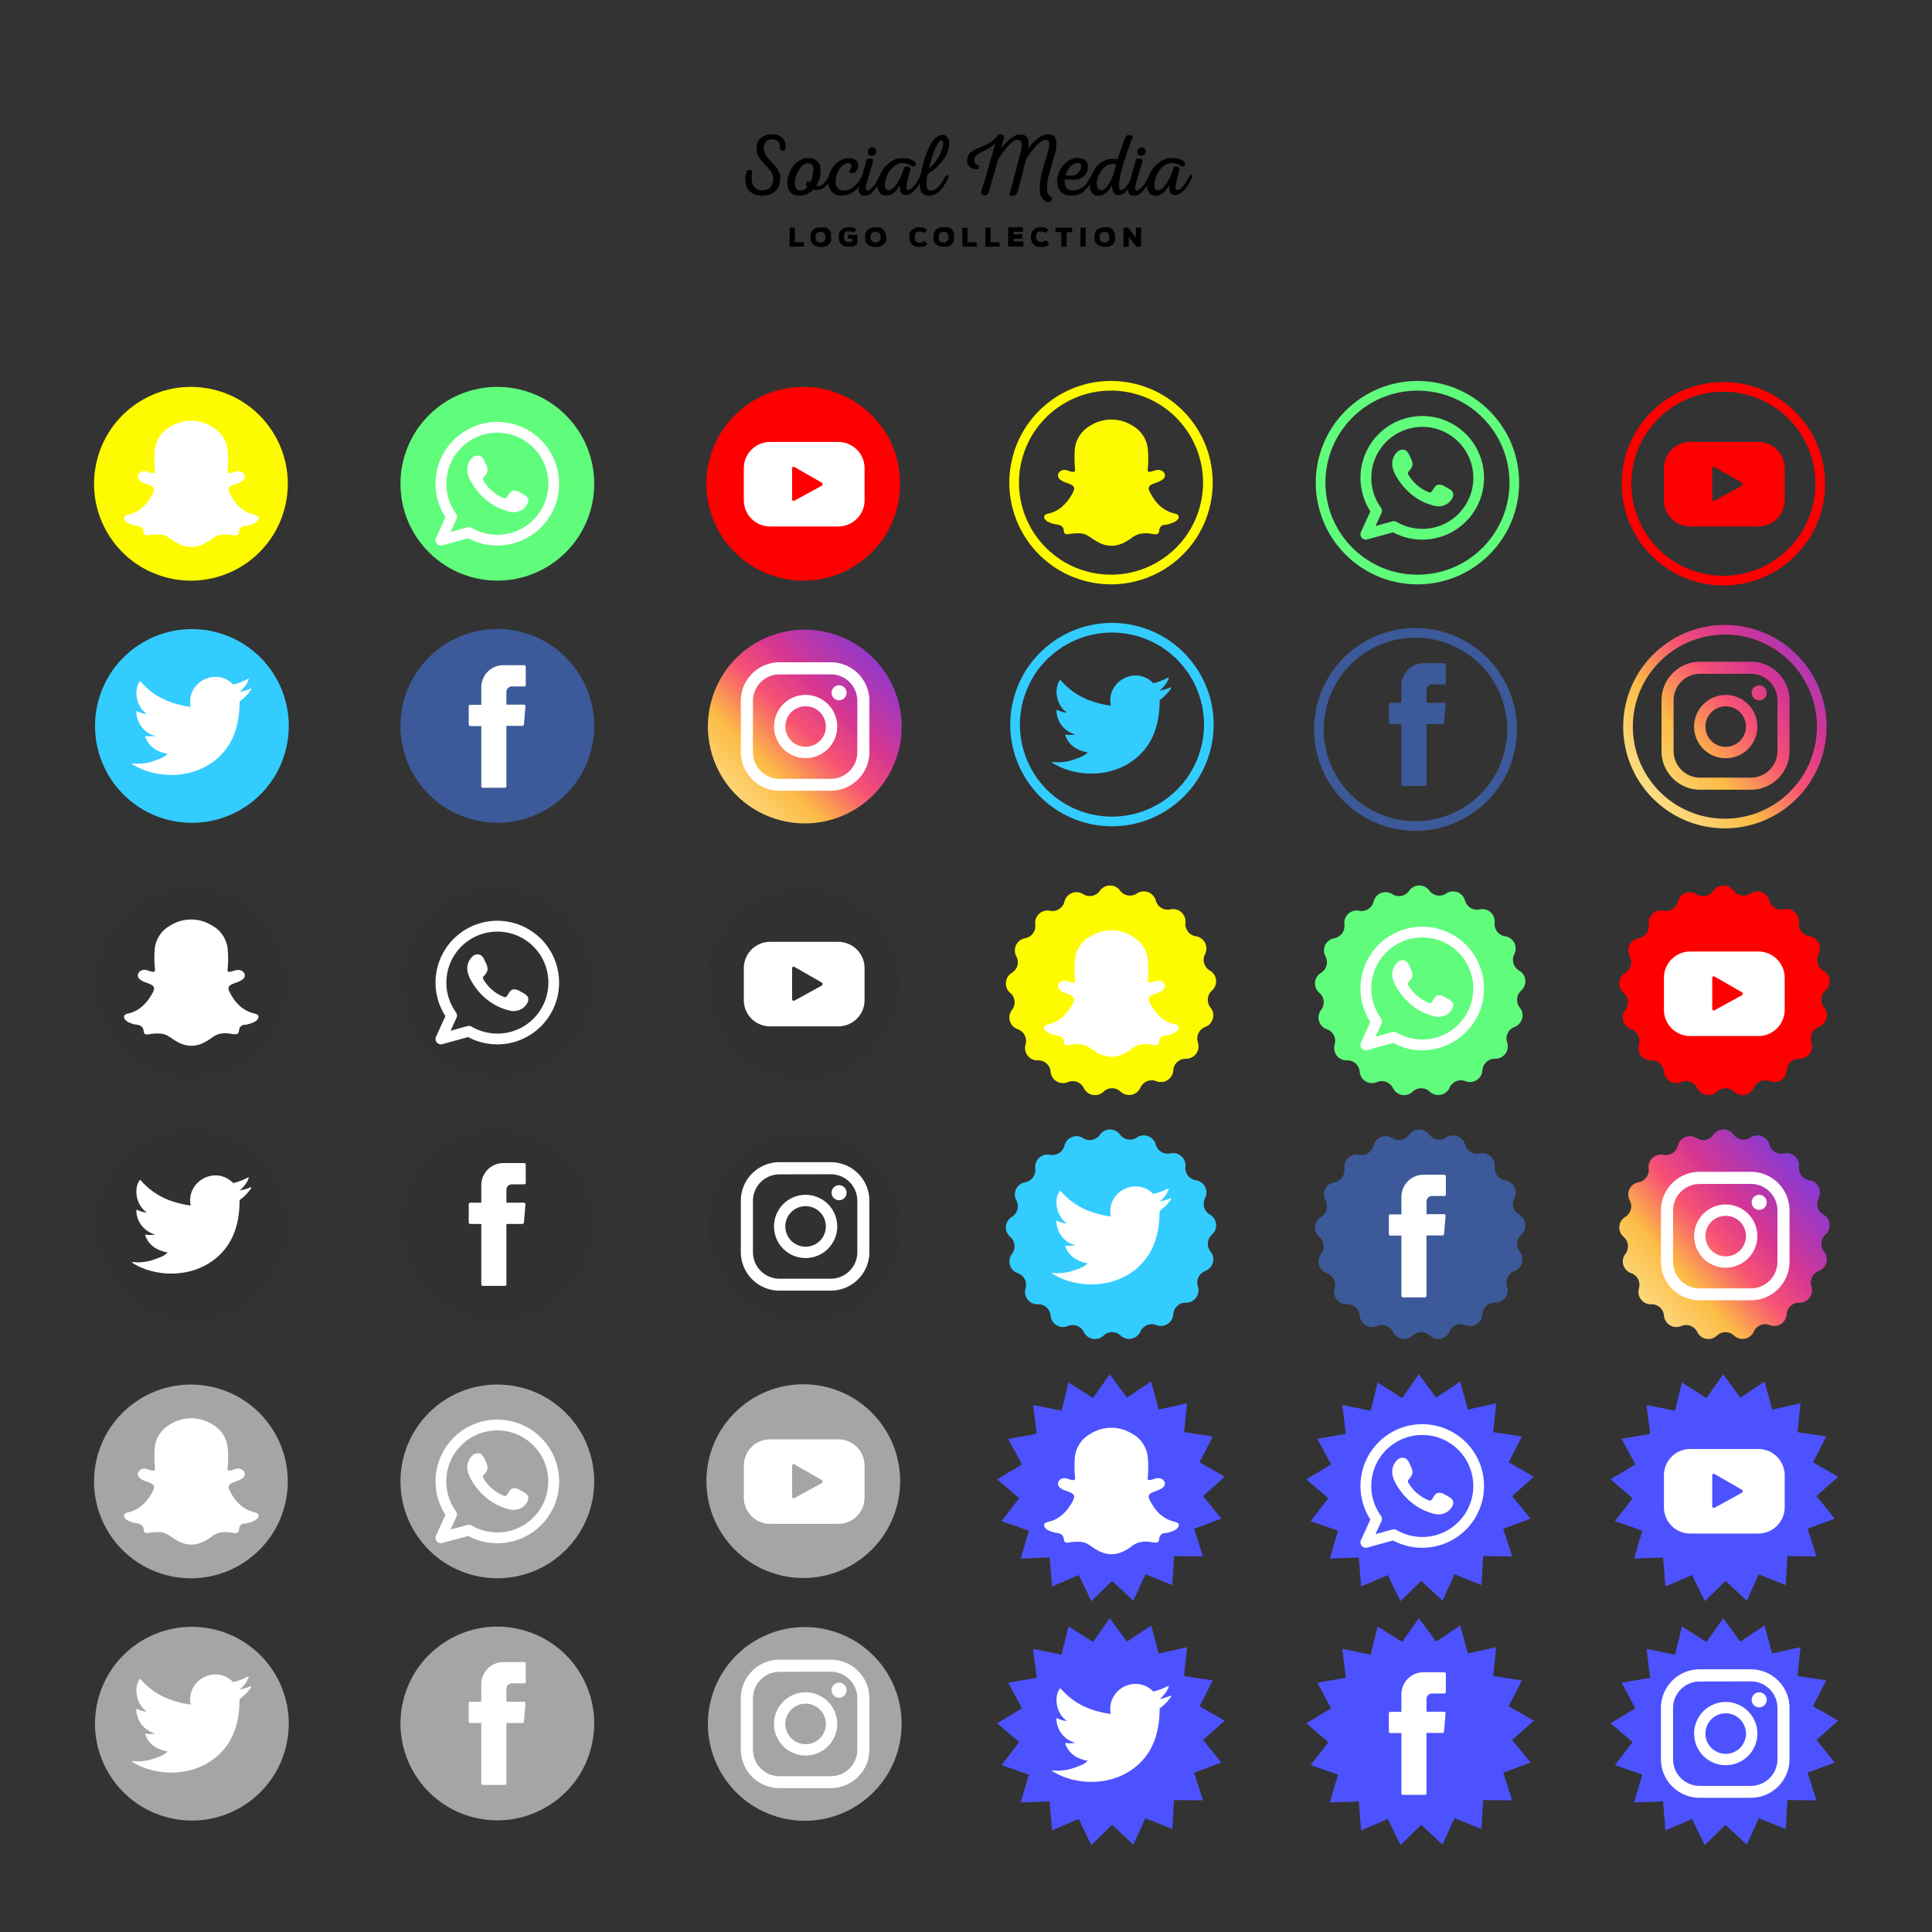 <svg xmlns="http://www.w3.org/2000/svg" xmlns:xlink="http://www.w3.org/1999/xlink" viewBox="0 0 800 800">
  <rect x="0" y="0" width="800" height="800" fill="#333333" stroke="none"/>
  <defs>
    <linearGradient id="linear-gradient" x1="299.04" y1="335.04" x2="385.72" y2="248.37" gradientTransform="translate(140.49 -104.63) rotate(22.5)" gradientUnits="userSpaceOnUse">
      <stop offset="0" stop-color="#fbe18a"/>
      <stop offset="0.21" stop-color="#fcbb45"/>
      <stop offset="0.38" stop-color="#f75274"/>
      <stop offset="0.52" stop-color="#d53692"/>
      <stop offset="0.74" stop-color="#8f39ce"/>
      <stop offset="1" stop-color="#5b4fe9"/>
    </linearGradient>
    <linearGradient id="New_Gradient_Swatch" data-name="New Gradient Swatch" x1="677.55" y1="543.42" x2="766.11" y2="464.89" gradientTransform="matrix(1, 0, 0, 1, 0, 0)" xlink:href="#linear-gradient"/>
    <linearGradient id="New_Gradient_Swatch-2" data-name="New Gradient Swatch" x1="680.22" y1="329.81" x2="784.69" y2="240.86" gradientTransform="matrix(1, 0, 0, 1, 0, 0)" xlink:href="#linear-gradient"/>
  </defs>
  <g id="Design">
    <g>
      <path d="M320.06,73l-.07-.47-.21-.54-.19-.43-.54-.86-.21-.26-.22-.21-.18-.25-.21-.26-.18-.25-.22-.25-.21-.22-.26-.21-.21-.22-.43-.5-.18-.22-.26-.29-.18-.14-.25-.25-.65-.76-.25-.32L314.2,65l-.22-.4-.14-.32-.11-.29-.11-.32-.22-.58-.07-.32,0-.29v-.32l0-.36v-.47l0-.43,0-.36,0-.33.14-.65.15-.32.1-.32.15-.29.18-.33.18-.25.21-.29.22-.25.47-.47.25-.21.29-.18.57-.29.33-.14.86-.33.4-.11.65-.14h.72l.57,0h.36l.47,0,.4,0,.71.14.33.11.29.14.32.15.76.46.28.22.26.22.18.21.21.25.22.29.25.36.22.4.1.32.08.33,0,.36.07.43v1.11l0,.33-.07.32-.15.29-.25.18-.29.14-.32,0-.29,0-.32-.08-.29-.18-.25-.36-.11-.39,0-.36v-.69l0-.32-.11-.29-.11-.32-.14-.29-.18-.29-.22-.25-.25-.22-.25-.18-.29-.18-.29-.1-.32-.11-.29,0-1-.11h-.32l-.36,0-.65.22-.58.36-.25.21-.25.25-.18.26-.18.32-.11.29-.14.32-.11.33-.07.36,0,.32v.68l0,.33.07.32.07.29.15.32.1.29.18.33L317,64l.21.39.37.58.86,1,.18.25.72.72.86,1,.47.46.18.26.4.5.21.25.22.29.18.25.14.29.18.29.29.57.14.33.15.29.11.32.1.29.08.32,0,.33.07.32,0,.32,0,.36-.07.65-.14.65,0,.32,0,.29-.08.33-.1.32-.15.29-.14.32L322,78l-.22.33-.21.25-.26.25-.18.14-.29.26-.18.18-.57.43-.58.29-.28.18-.36.14-.29.11-.26.07-.32.11-.36.07-.32,0-.25.07L316,81h-.9l-1-.11h-.25l-.36-.07-.5-.11-.76-.25-.29-.15-.25-.18-.36-.21-.57-.44-.58-.57-.22-.25-.36-.51-.18-.28-.18-.26-.21-.64-.07-.33-.11-.43-.11-.47-.07-.32,0-.33v-.68l0-.29v-.65l0-.32.22-1,.11-.43.11-.47.1-.33.29-.32.51-.22h.54l.46.11.29.22.18.32v.43l0,.36-.08.33-.1.32,0,.33-.07.32v1l.11,1,.07.32.32,1,.18.28.22.33.11.18.25.29.21.21.26.22.28.18.26.18.28.18.33.14.29.11.36.07.32,0h.43l1-.07.43,0,.32-.11.58-.21.29-.15.29-.18.29-.32.32-.33.22-.28.21-.36.22-.4.14-.36.15-.43.14-.54.07-.47,0-.36,0-.47,0-.43Z"/>
      <path d="M336.26,79l-.5.44-.58.36-.28.14-.58.36-.29.14-.65.22-.36.11-.64.11-.22.07-.36.07-.29,0h-.32l-.4,0h-.32l-.65-.07-.4-.11-.32-.11-.25-.1-.33-.11-.28-.15-.58-.36-.25-.21-.43-.5L326.8,79l-.15-.29-.18-.29-.21-.65-.15-.64-.07-.65,0-.36,0-.33v-1l.07-.33.07-.29.08-.32.1-.65.08-.36.07-.32.11-.29.1-.32.15-.33.14-.29.11-.32.18-.43.22-.43.18-.29.21-.29.18-.25.22-.25.36-.58.21-.25.47-.47.51-.43.25-.18.29-.22.32-.21.4-.26.39-.21.29-.15.36-.14.22-.07.39-.15.22-.07.36-.11.32-.07.36,0,.33,0h.82l.58.07.47.07.32.08.33.1.28.15.65.39.4.22.25.22.18.21.21.25.22.29.43.79.11.33,0,.32,0,.29.15.65v1.26l-.08.43,0,.4,0,.36-.21,1.08-.15.5-.11.36-.14.36-.14.4-.11.32-.22.4-.32.64-.18.4,0,.25.29,0h.22l.4,0,.25,0,.32-.08.36-.14.25-.14.58-.36.25-.22.47-.47.43-.5.18-.25.18-.29.18-.25.29-.58.32-.61.11-.22.22-.32.32-.18.43.07.29.32,0,.4-.11.32-.43.87-.18.25-.36.58-.15.28-.18.26-.21.28-.18.26-.22.21L342,77l-.21.21-.26.22-.25.18-.29.21-.25.15-.57.29-.33.14-.28.07-1.3.14-.4,0-.32,0-.29-.07-.29,0-.25.1-.25.18ZM329.14,75l0,.43,0,.36,0,.47.07.58.15.57.25.54.25.36.29.25.4.19.54.14h.46l.36,0,.36-.07.33-.14.29-.15.32-.18.29-.18.25-.21.29-.22.14-.25v-.22l-.14-.25-.18-.29-.07-.32.07-.43.14-.43.25-.22.29-.18.33,0,.32.08.25.07.22,0,.14-.21.11-.29.43-1.3.22-1,.07-.47.11-.61.07-1.22,0-.58-.14-.61-.22-.54-.25-.36-.29-.22-.43-.18-.54-.11-.47,0h-.36l-.28.07-.33.11-.36.21-.29.18-.32.22-.36.29-.25.21-.25.26-.18.25-.22.25-.18.29-.36.5-.18.29-.72,1.44-.11.32-.07.29-.22.65-.07.29-.11.32,0,.33v.32Z"/>
      <path d="M347.39,80.91l-.29,0-.32-.07-.33-.11-.43-.18-.4-.21-.32-.18-.36-.29-.32-.33-.26-.21-.21-.25-.22-.22-.14-.29-.18-.32-.18-.43-.18-.4-.11-.32-.11-.47-.07-.43,0-.36,0-.33v-.64l0-.29,0-.33,0-.36.07-.43.11-.47.1-.32.08-.32.25-.76.18-.4.18-.32.57-1.15.18-.29.36-.5.51-.54.11-.15.25-.29.25-.21.22-.22.25-.21.25-.18.29-.22.25-.18.29-.14.29-.18.25-.15.29-.14.39-.18.76-.22.39-.11.33-.07.32,0,.36,0h.61l.33,0,.47.07.54.14.46.15.33.1.25.15.25.18.25.21.22.26.21.21.15.33.14.39.11.43,0,.36,0,.44-.11.46-.11.33-.14.29-.18.28-.25.36-.25.33-.22.25-.25.22-.29.14-.47.07h-.57l-.58-.14-.36-.25v-.36l.18-.33.25-.39.22-.33.14-.32.08-.29.07-.32V68.6l-.07-.33-.26-.36-.36-.25-.32-.11-.32,0-.33,0-.43.08-.43.14-.33.14-.25.18-.29.22-.25.18-.29.22-.28.32-.26.25-.25.33-.32.39-.22.4-.14.32L347,71l-.15.25-.14.29-.11.32-.11.29-.1.33-.11.46-.11.44-.07.36-.07.43,0,.47,0,.36v.46l0,.58.11.5.11.36.36.72.21.29.22.22.25.21.4.18.43.18.32.08.47.07h.79l.83-.07.32-.08.4-.11.32-.14.4-.21.4-.18.86-.54.36-.29.32-.29.51-.43.43-.51.21-.21.44-.51.36-.5.21-.32.11-.22.25-.4.22-.36.14-.32.25-.47.36-.25.47.07.29.33v.39l-.11.29-.14.29-.15.32-.18.36-.25.4-.29.39-.28.44-.54.79-.22.29-.18.25-.25.25-.65.76-.18.25-.22.21-.25.22-.5.36-.22.18-.25.18-.32.25-.29.18-.29.14-.29.19-.43.17-.43.15-.4.11-.43.07-.43.11-.65.1-1,.11-.65-.07Z"/>
      <path d="M365.46,72.88v.4l-.11.32-.29.58-.32.54-.18.32-.14.29-.22.32-.11.22-.18.32-.18.29-.18.25-.21.29-.18.25-.36.58-.65.75-.43.47-.26.26-.21.25-.25.21-.8.61-.25.19-.32.14-.33.11-.28.07-.65.14h-.61l-.4,0-.29-.11-.32-.11-.29-.18-.25-.22-.18-.25-.18-.29-.15-.32-.07-.29-.07-.32,0-.33v-.32l.08-.65.07-.32.11-.32.14-.65.11-.29.07-.32.11-.33.11-.29.32-1,0-.29.07-.32.11-.32.07-.33.07-.29.22-.64.1-.44.11-.46.22-.65.07-.33.07-.25.07-.32.15-.36.11-.29.21-1,.11-.33.11-.43.14-.47.11-.32.14-.29.22-.18.32-.14.29,0,.36,0,.65.07.58.22.18.25v.32l-.08.33-.1.43-.11.47-.22.64-.07.29-.07.33-.11.36-.11.43-.36,1.08-.07.32-.14.47-.26.76-.07.32-.07.29-.07.32-.25.61-.08.33-.25.9-.21.65-.08.32-.1.47-.11.57-.07.62.07.54.29.39.39.11.33,0,.32-.14.25-.18.29-.22,1.19-1.18.21-.26.18-.25.22-.29.36-.57.22-.25.14-.22.18-.29.22-.32.14-.33.29-.61.43-.86.18-.29.32-.18.47.07Zm-5.8-11,.18-.29.29-.25.29-.18.36-.11.32-.07h.36l.33.07.29.18.25.22.25.25.18.29.11.32,0,.33V63l-.1.32-.18.29-.22.29-.25.21-.29.22-.32.14-.36.08-.33,0-.36-.07-.57-.36-.22-.26-.18-.28-.07-.33,0-.32,0-.32.07-.36Z"/>
      <path d="M381.91,73.85l-.07.18-.18.36-.18.26-.15.28-.14.33-.15.29-.36.57-.18.25-.17.29-.15.29-.18.29-.21.25-.22.29-.22.25-.39.5-.22.26-.21.21-1,.86-.29.18-.32.19-.4.17-.43.19-.33.1-.32.07h-.36l-.43,0-.43-.11-.33-.11-.25-.18-.25-.21-.25-.36-.26-.4-.1-.32-.11-.44,0-.46v-.36l0-.47,0-.43-.1-.07-.18.25-.36.57-.36.51-.22.25-.18.25-.22.25-.18.26-.25.21-.21.22-.26.21-.25.18-.29.18-.39.25-.54.26-.58.18-.47.1L367,81l-.36,0-.44-.07-.43-.11-.32-.11-.29-.1-.25-.19-.5-.43-.18-.25-.19-.29-.21-.39-.22-.54-.1-.47,0-.36-.07-.47,0-.57v-.47l0-.36,0-.47.08-.43.1-.36.11-.43.11-.47.11-.33.14-.28.11-.33.86-1.73.18-.28.18-.26.18-.28.36-.51.22-.25.47-.54.14-.14.25-.29.51-.43.32-.33.4-.29.5-.39.29-.18.25-.18.32-.15.44-.18.39-.21.36-.18.43-.15.44-.1.36-.11.9-.07.32,0h.43l.72,0,.83.07.79.14.33.07.39.11,1.44.65.25.22.26.18.25.21.21.25.08.4-.15.5-.39.44-.4.25L378,69l-.29-.1-.28-.22-.33-.18-.29-.18-.25-.11-.29-.14-.32-.15-.29-.07-.61-.14-.36-.11-.36-.07h-.72l-.25,0-.36,0-.47.11-.9.32-.36.18-.36.22-.25.18-.29.18-.25.18-.25.21-.29.26-.15.14-.25.29-.21.25-.18.25-.43.51-.19.25-.18.29-.43.86-.18.29-.21.65-.15.32-.14.29-.22,1-.1.36-.11,1v1l0,.36.11.32.14.29.18.29.22.21.32.15.44.07.47,0,.32-.11.57-.29.51-.43.21-.22.26-.21.21-.26.18-.25.22-.25.18-.25.39-.54.18-.25.54-.87.22-.39.25-.47.15-.22.43-.93.14-.33.07-.25.15-.32.11-.29.1-.33.15-.39.21-.72.15-.4.11-.36.21-.32L375,69l.33-.07.32,0,.32.07.58.29.29.18.14.22,0,.32-.11.29-.07.32-.11.33-.14.65-.11.32-.07.29-.22.65-.07.36,0,.21-.11.43-.07.33-.14.61-.11.43-.07.36-.07.4-.11.54-.11.61,0,.54,0,.47.18.29.36.17.54,0,.43-.14.33-.18.5-.36.25-.25.43-.47.44-.51.36-.5.18-.29.21-.29.07-.21.58-.87.14-.28.18-.29.72-1.44.33-.18.43.07.29.36,0,.36-.14.32Z"/>
      <path d="M392.21,63.34l-.18.33-.29.57-.18.4-.25.39-.18.26-.18.28-.18.26-.18.32-.15.22-.18.28L390,67l-.32.36-.33.32-.14.18-.25.29-.47.47-.22.25-.39.43-.26.22-.28.29-.4.28-.54.47-.29.18-.79.51-.25.1-.29.18-.4.33-.25.32-.14.29-.07.4-.11.64v.22l-.07.36-.08.32,0,.36v.76l0,.47v.72l.07.39,0,.22.07.36.15.32.14.29.22.25.28.18.29.11.36.07h.61l.29,0,.33-.11.43-.18.39-.22.29-.21.36-.29.33-.32.43-.4.29-.25.21-.29.15-.18.21-.29.15-.25.21-.32.15-.18.21-.33.29-.54.18-.29.22-.32.18-.32.18-.36.32-.47.36-.29.47.07.29.36v.36l-.11.33-.15.28-.18.29-.14.33-.14.28-.11.29-.18.29-.15.25-.18.29-.21.32-.07.18-.18.33-.22.29-.36.5-.25.32L390,78l-.25.32-.21.25-.29.36-.33.29-.25.25-.21.18-.26.22-.32.18-.29.14-.32.15-.29.14-.29.11-.32.14-.43.15-.72.14-.44,0-.39,0h-.22l-.36,0-.32-.07-.29-.11-.32-.1-.29-.15-.29-.18-.25-.21-.22-.22-.21-.25-.15-.29L381.3,79l-.11-.29-.07-.32L381,78.1l0-.32-.07-.36V77.2l-.07-.39,0-.33v-.32l0-.33,0-.36v-.21l0-.47L381,74l0-.43v-.33l.07-.32.07-.36.25-1.19.11-.43.11-.65.07-.18.11-.43.07-.22.14-.54.11-.47.07-.32.11-.43.15-.51,0-.25.15-.5.14-.47.11-.25.14-.47.15-.43.14-.32.36-.94.07-.22.22-.5.25-.58.18-.43.14-.32.11-.22.18-.32.25-.61.18-.36.18-.33.22-.32.29-.47.47-.65.21-.29.47-.46.14-.18.26-.26.25-.18.57-.39.4-.25.4-.18.32-.11.32-.07h.65l.36.07.22,0,.36.11.29.15.5.43.18.29.25.36.18.43.15.32.14.43.07.47v.65l-.07,1-.14.65-.11.29-.07.36-.29.86-.15.29Zm-6,1-.5,1.51-.08.33-.1.32-.15.47-.25.75-.11.36,0,.22-.11.36-.11.32-.07.36.07.22.22-.14.36-.29,1.47-1.48.18-.25.18-.29.22-.32.14-.15.22-.32L388,66l.25-.36.25-.4.18-.29.15-.25.18-.25.29-.58.14-.36.11-.21.14-.36.15-.33.07-.32.11-.32.1-.4.15-.4.11-.39.14-.4,0-.36,0-.32V59l-.07-.28-.11-.29-.25-.18-.29-.07-.32.07-.33.25-.25.22-.18.21-.18.25-.18.29-.36.54-.18.33-.14.32-.15.29-.14.32-.14.29-.15.32-.11.29-.14.4-.22.54-.14.32Z"/>
      <path d="M423.49,55.71l.43.15.4.18.28.18.51.43.36.5.11.29.1.32.08.4.14.72,0,.4V60l0,.32-.07.44,0,.46,0,.22,0,0,.15-.18.18-.29.18-.25.21-.26.18-.25.22-.25.25-.22.18-.25.22-.25.68-.68.25-.22.68-.61.37-.29.46-.36.25-.22.51-.36.29-.18,1.22-.46.47-.15.43-.07h1.33l.65.14.32.11.58.29.25.18.25.25.22.25.18.26.14.28.11.33.07.29.08.32,0,.32,0,.36v.65l0,.33v.36l0,.21,0,.4,0,.32-.07.33-.07.25-.07.36-.18.93-.07.33-.22.64-.07.33-.11.32-.07.29-.22.65-.07.29-.07.32-.22.65-.07.29-.22.64-.07.33-.07.29-.11.32-.07.32-.11.33-.11.29-.07.32-.11.32-.07.33-.07.29-.07.32-.11.32-.11.29-.11.33-.1.28-.22,1,0,.32-.07.36-.11.47-.07.43-.07.4-.07.46-.07.44,0,.36v.64l0,.33v.32l0,.33,0,.36,0,.32.08.29.1.32.18.32.08.22.21.33.22.25.21.21.29.22.25.18.29.32.11.51-.18.54-.32.46-.47.33-.54.07-.47-.07-.32-.11-.29-.18-.25-.14-.22-.18-.25-.18-.29-.26-.25-.32-.11-.14-.25-.36-.43-.8-.11-.35-.07-.22-.11-.36,0-.32,0-.29-.11-1v-.65l0-.36v-.33l0-.32.07-.43.07-.47v-.36l.08-.65.1-.47.07-.5.18-.76.08-.43.11-.36,0-.32.07-.33.11-.43.25-.75.18-.65.11-.43.11-.33.07-.32.07-.43.11-.36.15-.4.1-.36.15-.4.14-.5.11-.43.11-.36.1-.29.11-.32.11-.29.22-.65.07-.32.11-.36.07-.33.07-.25.07-.32.11-.33.14-.64.08-.36.07-.65v-.69l-.07-.64-.08-.33-.14-.29-.22-.25-.28-.21-.29-.11-.36,0-.43.07-.44.11-.32.15-.29.14-.54.36-.28.18-.26.18-.47.47-.5.43-.22.18-.46.47-.18.25-.25.22-.36.5-.22.25-.18.25-.25.26-.44.5-.39.57-.11.19-.21.28-.36.47-.22.32-.25.44-.25.36-.15.32-.11.29-.21.65-.07.32-.11.47-.11.43-.32,1-.08.29-.1.32-.22,1,0,.28-.1.33-.08.32-.1.33-.08.28-.1.33-.15.65-.11.36-.1.46-.11.4-.11.36-.11.43-.11.47-.1.32-.15.65-.11.36-.1.29-.15.58-.14.64-.11.33-.11.28-.21.65-.18.43-.33.47-.47.33-.57.18-.61,0-.54-.11-.44-.18-.1-.28,0-.29.07-.33.15-.46.11-.44.14-.32.11-.32.11-.29.1-.32.08-.29.1-.33.08-.32.1-.32.08-.33.07-.29.11-.36.14-.43.11-.43.07-.36.07-.32.07-.29.08-.33.1-.32.11-.29.22-1,.11-.32.07-.33.11-.47.1-.43.11-.36.11-.47.11-.43.07-.32.22-.65.07-.29.14-.65.11-.32.07-.32.07-.29.36-1.62.08-.29.21-.65.11-.29.11-.32.07-.32.11-.65.07-.36.07-.32L423,61l0-.33v-1l0-.33-.07-.32-.11-.33-.18-.25-.25-.25-.29-.18-.28-.11-.33,0-.36,0-.32,0-.4.18-.39.21-.33.15-.25.18-.5.43-.29.25-.36.29-.29.25-.29.29-.57.65-.26.25-.36.5-.25.29-.14.18-.29.4-.29.36-.5.64-.29.36-.22.29-.25.4-.32.47-.25.39-.15.33-.18.28-.14.29-.15.43-.1.44-.07.32-.15.47-.25.75-.14.47-.11.58-.11.47-.4,1.18-.1.36-.11.44-.11.46-.11.33-.11.29-.1.32L411,74l-.11.43-.22.65-.07.32-.21.87-.18.57-.11.36-.07.29-.11.32-.11.29-.07.33-.11.28-.11.33-.11.29-.1.32-.18.43-.29.47-.47.29-.58.07-.61-.07-.54-.22-.36-.36-.07-.4,0-.32.21-.65.11-.29.11-.32.14-.65.11-.28L407,77l.15-.39.07-.18.11-.4.07-.29.07-.32.11-.33.11-.28.1-.33.15-.29.11-.32.07-.32.07-.36.11-.44.14-.46.07-.33.22-.65.11-.28.11-.33.21-1,.11-.29.11-.32.07-.33.11-.32.07-.29.07-.32.22-.65.07-.29.07-.32.11-.33.11-.28.14-.65.22-.65.11-.29.07-.32.11-.33.07-.32.11-.29.21-1,.14-.32.08-.33.07-.28.22-.65.1-.29L412,60l.07-.33,0-.21-.07,0-.18.14-1.26,1.08-.51.36-.28.18-.58.29-.29.18-.25.18-.29.15-.32.14-.29.11-.29.18-.29.14-.32.18-.4.22-.39.18-.33.14-.28.18-.33.18-.18.11-.32.25-.25.18-.44.5-.18.26-.14.28-.14.65,0,.33v.68l.11.36.14.29.22.29.25.21.32.15.33.1.36.22.18.5-.15.54-.21.36-.29.15h-.32l-.29,0-.4-.07-.47-.11-.43-.11-.29-.1-.28-.15-.29-.18-.29-.21-.32-.33-.29-.36-.22-.29-.14-.32-.07-.32-.11-.44-.07-.46v-.69l.07-.29.07-.32.25-.75.22-.4.18-.33.29-.36.28-.32.29-.21.25-.18.26-.22.25-.18.32-.18.4-.18.39-.22.36-.18.4-.18.76-.25.57-.29.9-.39.72-.33.4-.14.32-.14.29-.15.61-.32.36-.22L410,59l.28-.21.29-.18.29-.22.5-.43.22-.18.25-.22.25-.18.26-.21.64-.76.18-.29.26-.21.28-.18.33-.08h.36l.36,0,.36.11.28.18.29.21.11.29,0,.33-.22,1-.11.29-.11.32-.1.29-.08.32-.11.33-.07.32-.07.29-.21,1-.11.29,0,.18.11-.07.25-.29.11-.22.22-.32.43-.51.21-.21.29-.33.32-.32.26-.29.5-.43.22-.22.25-.21.21-.22.22-.25.25-.18.25-.22.33-.18.18-.1.32-.22.29-.18.25-.18.33-.11.43-.18.36-.11.36-.07.36,0h1.26Z"/>
      <path d="M449.63,72l-.18.25-.44.5-.5.44-.25.18-.33.18-.21.07-.36.21-.22.11-.32.15-.36.1-.33.11-.32,0-.36.07-.4,0-.43.07-.32,0H444l-.64-.07-.65,0-.33,0-1-.22h-.25l-.18.15-.07.25v.32l0,.36v.62l0,.36.07.28.22.65.36.58.21.25.22.22.57.35.36.11.33.11.25,0,.32.07.33,0h.36l.32,0,.94-.18.32-.07.33-.11.28-.11.62-.25.57-.29.51-.39.25-.18.25-.22.5-.47.44-.5.18-.25.21-.29.36-.51.18-.28.15-.29.18-.29.14-.29.18-.25.14-.29.15-.32.14-.29.18-.29.25-.18h.33l.32.22.18.32,0,.33-.14.32-.18.4-.22.39-.17.4-.22.39-.22.36-.36.58-.1.22-.22.32-.36.5-.22.26-.21.21-.22.25-.25.29-.11.15-.25.28-.22.26-.5.43-.36.28-.32.29-.58.36-.9.4-.29.11-.32.1-.47.08-.43.1-.76.08-.47,0-.39,0h-.33L442,80.94l-.29-.07-.32-.11-.33-.14-.29-.14-.57-.33-.29-.14-.25-.22-.25-.25-.15-.18-.25-.29-.22-.25-.17-.29-.15-.25-.14-.32-.11-.29-.11-.32L438,77l-.07-.29-.07-.32-.11-1v-.69l0-.32v-.32l.22-1,.11-.28.07-.33.11-.32.07-.33.11-.32.14-.4.18-.43.18-.32.22-.4.25-.36.14-.32.18-.25.22-.26.54-.57.54-.54.29-.25.32-.26.36-.25.32-.25.36-.22.36-.18.33-.14.47-.22.75-.25.65-.14.47-.07h.79l.47.07.57.11.47.1.33.11.32.15.29.14.21.14.51.44.21.25.22.36.18.43.11.32.07.33,0,.32v.43l0,.47,0,.36-.1.43-.15.44-.14.36-.11.18-.18.32Zm-4.4-4.32-.5.21-.43.22-.29.18-.5.43-.33.33-.29.32-.25.29-.25.39-.25.36-.18.33-.22.39-.14.44-.15.32-.1.29,0,.25.18.18.47.11.72,0,.36,0h1l.36-.07.32-.07.36-.15.22-.07.36-.18.25-.18.25-.22.25-.25.25-.21.22-.29.18-.25.14-.29.18-.33.22-.64.07-.36,0-.33,0-.36-.14-.32-.22-.25-.29-.22-.32-.14-.32-.08-.33,0-.36.07Z"/>
      <path d="M454,69.07l.25-.26.44-.5.75-.65.25-.18.29-.21.25-.18.29-.15.33-.14.54-.29.32-.18.65-.22.29-.1.64-.15.33,0,.36,0,.65-.07h.82l.47.07.4.07.25,0,.21-.11.15-.25.07-.33.22-.64.07-.29.11-.32.25-.62.11-.36.07-.21.14-.36.07-.29.22-.65.11-.29.36-1.08.18-.43.21-.65.11-.28.15-.36.07-.22.29-.65.1-.29.33-.61.14-.29.33-.25.39-.14h.36l.33,0,.36.08.21.07.36.11.25.18.11.28-.07.29-.07.33-.15.32-.14.29-.11.29-.11.32-.18.43-.14.43-.14.4-.44,1.15-.14.43-.18.44-.11.32-.11.29-.25.75-.18.44-.11.36L466,65.14l-.07.33-.11.28-.11.33-.11.29-.11.32-.1.29-.07.32-.08.29-.07.32-.11.33-.11.29-.1.32-.07.32-.08.29-.07.33-.11.32-.11.47-.14.47-.07.21-.11.4L464,72l-.07.43-.08.47-.21,1,0,.33-.07.32-.07.47-.07.43,0,.33-.07.32,0,.32v.33l0,.36,0,.47.11.43.11.32.22.22.28.1.33,0,.29-.07.32-.11.29-.18.65-.57.25-.26.36-.5.36-.58.5-.72.18-.28.15-.29.18-.33.36-.79.18-.32.14-.25.14-.33.18-.39.4-.29.43.07.25.36v.47l-.18.43-.18.36-.21.4-.22.46-.14.22-.43.86-.22.33-.47.75-.36.58-.18.25-.21.29-.18.25-.22.22-.25.21-.25.29-.15.15-.25.28-.25.22-.29.18-.25.14-.29.15-.94.32-.32.07h-.29l-.32,0-.33,0-.32-.07-.29-.14-.28-.18-.22-.18-.25-.26-.36-.5-.15-.29-.1-.32-.08-.29-.1-1v-.68l-.08,0-.18.25-.18.29-.32.58-.18.25-.22.25-.39.5-.22.22-.75.65-.33.25-.36.29-.32.21-.29.15-.36.1-.83.18-.36.08-.32,0-.29,0-.32,0-.33-.07-.29-.07-.32-.15-.25-.14-.29-.22-.32-.32-.33-.29-.18-.29-.14-.28-.11-.33-.22-.57-.1-.33,0-.32,0-.43V76.7l0-.33v-.32l0-.36,0-.43.07-.47.07-.32.11-.36,0-.22.11-.36.1-.32.33-.87.11-.32.28-.58.22-.39.18-.4.22-.36.14-.18.22-.29.36-.5Zm7.35-1.26-.69,0h-.32l-.33.07-.36.08-.21.07-.36.14-.33.11-.32.14-.29.18-.25.18-.25.22-.25.25-.51.43-.21.22-.22.25-.43.54-.18.25-.18.33-.43.79-.18.29-.11.29-.11.32-.11.29-.14.32-.22.87-.11.32-.07.47,0,.43,0,.36.07.47.07.57.08.47.1.33.18.25.22.21.25.22.33.14.43.08.43,0,.36-.15.22-.1.32-.18.25-.18.43-.43.26-.29.21-.25.25-.26.18-.25.18-.29.22-.32.25-.43.25-.33.15-.28.14-.33.11-.29.14-.32.18-.43.18-.4.15-.32.11-.29.5-1.51.14-.47.29-1.15.11-.47.11-.36.07-.4L461.9,68l-.25-.14Z"/>
      <path d="M477,72.88v.4l-.11.32-.28.58-.33.54-.18.32-.14.29-.22.32-.11.22-.18.32-.18.29-.18.25-.21.29-.18.25-.36.58-.65.75-.43.47-.25.26-.22.25-.25.21-.79.61-.26.19-.32.14-.32.11-.29.07-.65.14h-.61l-.4,0-.29-.11-.32-.11-.29-.18-.25-.22-.18-.25-.18-.29-.14-.32-.08-.29-.07-.32,0-.33v-.32l.07-.65.07-.32.11-.32.14-.65.11-.29.07-.32.11-.33.11-.29.32-1,0-.29.07-.32.11-.32.07-.33.07-.29.22-.64.11-.44.1-.46.22-.65.07-.33.07-.25.08-.32.14-.36.11-.29.21-1,.11-.33.11-.43.14-.47.11-.32.15-.29.21-.18.33-.14.28,0,.36,0,.65.07.58.22.18.25v.32l-.07.33-.11.43-.11.47-.22.64-.07.29-.07.33-.11.36-.11.43-.36,1.08-.07.32-.14.47-.25.76-.08.32-.07.29-.07.32-.25.61-.07.33-.26.9-.21.65-.07.32-.11.47-.11.57-.07.62.07.54.29.39.39.11.33,0,.32-.14.25-.18.29-.22,1.19-1.18.21-.26.19-.25.21-.29.36-.57.22-.25.14-.22.18-.29.22-.32.14-.33.29-.61.43-.86.18-.29.32-.18.47.07Zm-5.79-11,.18-.29.28-.25.29-.18.36-.11.33-.07H473l.32.07.29.18.25.22.25.25.18.29.11.32,0,.33V63l-.1.32-.18.29-.22.29-.25.21-.29.22-.32.14-.36.08-.33,0-.36-.07-.57-.36-.22-.26-.18-.28-.07-.33,0-.32,0-.32.07-.36Z"/>
      <path d="M493.47,73.85l-.07.18-.18.36-.18.26-.14.28-.15.33-.14.29-.36.57-.18.25-.18.29-.15.29-.18.29-.21.25-.22.29-.21.25-.4.5-.22.26-.21.21-1,.86-.29.18-.32.19-.4.17-.43.19-.32.1-.33.07h-.36l-.43,0-.43-.11-.33-.11-.25-.18-.25-.21-.25-.36-.25-.4-.11-.32-.11-.44,0-.46v-.36l0-.47,0-.43-.11-.07-.18.25-.36.57-.36.51-.22.25-.18.25-.21.25-.18.26-.25.21-.22.22-.25.21-.25.18-.29.18-.4.25-.54.26-.57.18-.47.1-.65.08-.36,0-.43-.07-.43-.11-.33-.11-.29-.1-.25-.19L476,80l-.18-.25-.18-.29L475.4,79l-.21-.54-.11-.47,0-.36L475,77.2l0-.57v-.47l0-.36,0-.47.07-.43.11-.36.1-.43.11-.47.11-.33.14-.28.11-.33.87-1.73.18-.28.18-.26.18-.28.36-.51.21-.25.47-.54.14-.14.26-.29.5-.43.32-.33.4-.29.5-.39.29-.18.25-.18.33-.15.43-.18.39-.21.36-.18.44-.15.43-.1.36-.11.9-.07.32,0h.43l.72,0,.83.07.79.14.33.07.39.11,1.44.65.26.22.25.18.25.21.22.25.07.4-.15.5-.39.44-.4.25-.29,0-.28-.1-.29-.22-.33-.18-.28-.18-.26-.11-.28-.14-.33-.15-.29-.07-.61-.14-.36-.11-.36-.07h-.72l-.25,0-.36,0-.47.11-.9.32-.36.18-.36.22-.25.18-.29.18-.25.18-.25.21-.29.26-.14.14-.26.29-.21.25-.18.25-.43.51-.18.25-.18.29-.43.86-.19.29-.21.65-.14.32-.15.29-.21,1-.11.36-.11,1v1l0,.36.1.32.15.29.18.29.21.21.33.15.43.07.47,0,.32-.11.58-.29.5-.43.22-.22.25-.21.21-.26.19-.25.21-.25.18-.25L483,76l.18-.25.54-.87.21-.39.25-.47.15-.22.43-.93.14-.33.08-.25.14-.32.11-.29.11-.33.14-.39.22-.72.14-.4.11-.36.21-.32.36-.18.33-.07.32,0,.33.07.57.29.29.18.14.22,0,.32-.11.29-.07.32-.11.33-.14.65-.11.32-.07.29-.22.65-.07.36,0,.21-.1.43-.08.33-.14.61-.11.43-.07.36L487,76l-.11.54-.11.61,0,.54,0,.47.18.29.36.17.54,0,.43-.14.33-.18.5-.36.25-.25.44-.47.43-.51.36-.5.18-.29.21-.29.08-.21.57-.87.15-.28L492,74l.72-1.44.32-.18.43.07.29.36,0,.36-.14.32Z"/>
    </g>
    <g>
      <path d="M333,101.65v.28l0,.13-.07.08-.07,0-.11,0h-.25l-1.22-.06h-.82l-1,.06-.64,0h-.82l-.5,0h-.32l-.12,0-.08,0-.05-.06,0-.13v-.18l.06-.42v-.16l0-.59v-.17l0-.59v-.17l0-1.34v-.18l0-1.34V96.6l0-.58v-.94l0-.33v-.26l0-.14,0-.07.08,0,.12,0h.09l.16,0,.54,0H329l.08,0,.05.08v1l0,.64v.18l0,.64v.17l0,.64v.18l0,.64v.17l-.06,1.45v.17l0,0,.06.05.13,0,.37,0,.33,0h.18l1.58,0H332l.37,0h.35l.13,0,.07.07,0,.08v.91Z"/>
      <path d="M344.17,98.11v.18l0,.25,0,.16-.07.33,0,.26,0,.16,0,.18,0,.16-.11.23-.08.16-.29.49-.1.15-.11.14-.11.12-.18.19-.12.11-.14.11-.14.1-.19.13-.15.09-.16.08-.16.07-.22.09-.16,0-.35.11-.19.06-.18,0-.18,0-.19,0h-.78l-.38,0-.36-.05-.15,0-.17,0-.59-.2-.18-.06-.18-.07-.36-.16-.16-.09-.17-.1-.14-.11-.14-.12-.13-.14-.13-.14-.29-.3-.11-.13-.11-.14-.09-.15-.09-.22-.16-.49-.07-.23,0-.17,0-.17,0-.17,0-.24v-.93l0-.18,0-.19.05-.19.05-.18.06-.17.06-.17.08-.26.08-.17,0-.1.09-.17.15-.24.11-.15.06-.09.13-.13.19-.16.14-.11.14-.1.33-.22.15-.09.15-.08.15-.08.23-.1.16,0,.16-.06.17,0,.42-.08.16,0,.55-.07.35,0,.33,0h.27l.19,0,.18,0,.19,0,.19,0,.17,0,.17,0,.16.06.23.09.16.06.36.21.14.1.15.11.18.17.12.12.13.12.09.13.16.21.09.14.07.14.09.15.12.22.09.14.08.16.05.16L344,97l.06.33,0,.19,0,.19Zm-2.68,1.43.1-.15.11-.25.06-.16.06-.25,0-.17,0-.26v-.55l-.07-.33,0-.16-.12-.24-.09-.14-.15-.2-.11-.12-.17-.18-.12-.1-.29-.16-.15-.07-.18,0-.17,0-.35,0h-.41l-.17,0-.28.07-.18.07-.25.13-.16.1-.17.15-.12.14-.12.16-.09.15,0,.06-.09.23-.06.17,0,.07,0,.16,0,.15v.66l0,.18v.1l0,.16,0,.08.06.15,0,.09.09.16.05.08.13.16.06.07.13.14.22.18.16.1.17.09.17.07.23.07.16,0,.28,0h.19l.27,0,.18,0,.24-.06.15-.06.25-.16.13-.1.17-.17.11-.12Z"/>
      <path d="M355,97.66v.19l0,.71v1l0,.47v.77l-.07.11-.09.14-.1.14-.18.19-.14.12-.06.07-.15.1-.07,0-.15.09-.22.11-.16.06-.15.06-.26.08-.16,0-.18,0-.16,0-.26,0-.15,0-.17,0-.44.06h-.16l-.34,0-.25,0-.18,0-.18,0-.16,0-.39-.11-.16-.05-.17,0-.22-.08-.14-.08-.22-.12-.13-.1-.15-.1-.13-.11-.13-.09-.12-.11-.18-.18-.11-.13-.12-.17-.1-.15-.27-.5-.08-.17-.07-.17-.06-.17-.06-.19,0-.18,0-.18,0-.18-.05-.24,0-.18v-.33l0-.49,0-.09,0-.19,0-.18.06-.18.05-.19.06-.17.05-.17.08-.17.08-.19.07-.16.15-.19.09-.14.13-.14.12-.13.13-.12.29-.24.14-.11.13-.1.13-.09.36-.21.17-.1.19-.08.18,0,.18-.05.41-.06.32-.05.16,0,.17,0,.25,0h.17l.25,0H352l.25,0,.16,0,.24,0,.17,0,.24.08.16.06.4.19.16.1.15.1.05,0,.12.08.12.09.06,0,.12.09.07.06.06.08v.07l0,.08-.07.1-.1.14-.11.12-.3.31-.2.18-.13.11-.12.08-.09.07-.07,0h-.09l-.12-.07-.14-.1-.14-.09-.16-.09-.17-.07-.18-.07-.19,0-.18,0-.52,0h-.25l-.29,0-.18,0-.33.15-.14.1-.14.11-.12.12-.11.14-.1.15-.09.15-.07.17-.05.17-.05.17-.06.33,0,.17,0,.19v.19l0,.26,0,.18.05.25.06.18.11.26.08.15.13.2.11.13.2.19.14.11.22.12.16.07.33.08.19,0h.36l.18,0,.17,0,.59-.14.18-.07.16-.07.11-.08,0-.07v-.12l0-.1v-.16l0-.33v-.19l0-.06-.12,0h-.27l-.17,0-.25,0h-.61l-.37-.07-.07,0,0,0,0-.14v-.54l0-.33,0-.16v-.23l0-.12.06-.06.13,0,.27,0h.7l.71,0,.88.06h.18l.45-.06h.26l.17,0,.08,0,0,.07,0,.15Z"/>
      <path d="M367,98.11v.18l0,.25,0,.16-.07.33,0,.26,0,.16,0,.18,0,.16-.11.23-.08.16-.29.49-.1.15L366,101l-.11.12-.18.19-.12.11-.14.11-.13.1-.2.13-.15.09-.16.08-.15.07-.22.09-.17,0-.35.11-.19.06-.17,0-.19,0-.19,0h-.78l-.37,0-.37-.05-.15,0-.17,0-.59-.2-.18-.06-.18-.07-.35-.16-.17-.09-.16-.1-.15-.11-.14-.12-.13-.14-.12-.14-.3-.3-.11-.13-.11-.14-.09-.15-.09-.22-.16-.49-.07-.23,0-.17,0-.17,0-.17,0-.24v-.93l0-.18,0-.19,0-.19.05-.18.06-.17.06-.17.08-.26.08-.17,0-.1.09-.17.15-.24.11-.15.06-.09.13-.13.19-.16.14-.11.14-.1.33-.22.15-.09.15-.08.16-.08.23-.1.15,0,.17-.06.16,0,.42-.08.16,0,.55-.07.36,0,.33,0h.26l.19,0,.18,0,.19,0,.19,0,.17,0,.17,0,.16.06.24.09.15.06.36.21.15.1.14.11.19.17.12.12.12.12.1.13.15.21.09.14.08.14.08.15.12.22.09.14.08.16,0,.16.06.25.07.33,0,.19,0,.19Zm-2.68,1.43.1-.15.11-.25.06-.16.06-.25,0-.17,0-.26v-.55l-.07-.33,0-.16-.12-.24-.09-.14-.15-.2-.11-.12-.17-.18-.12-.1-.28-.16-.16-.07-.17,0L363,96l-.35,0h-.41l-.17,0-.28.07-.18.07-.25.13-.15.1-.18.15-.12.14-.12.16-.09.15,0,.06-.1.23-.06.17,0,.07,0,.16,0,.15,0,.16v.5l0,.18v.1l0,.16,0,.08.06.15,0,.09.09.16.06.08.12.16.06.07.14.14.22.18.15.1.18.09.16.07.23.07.17,0,.27,0h.19l.27,0,.18,0,.24-.06.16-.06.24-.16.13-.1.18-.17.11-.12Z"/>
      <path d="M384,101.17l-.09.09-.2.17-.13.1-.21.16-.13.08-.22.12-.14.08-.25.12-.17.06-.19,0-.18,0-.28.06-.38,0h-.2l-.28,0h-.76l-.18,0-.19,0-.19,0-.16-.06-.5-.13-.24-.09-.14-.06-.21-.13-.13-.09-.15-.1-.15-.1-.29-.24-.13-.14-.12-.14-.12-.16-.1-.16-.09-.15-.07-.16-.11-.23-.17-.46-.08-.22-.11-.33,0-.16v-.79l0-.37v-.18l0-.16,0-.24,0-.17.05-.16.06-.16.07-.22.08-.15.08-.17.09-.16.1-.17.09-.15.11-.14.13-.16.13-.14.13-.12L378,95l.13-.11.36-.24.14-.09.15-.09.33-.15.19-.07.18-.06.37-.08.19,0,.18,0,.35,0,.24,0h.4l.41,0,.16,0,.25,0,.38.11.16.07.24.14.15.09.29.2.34.24.12.09.07,0,.08.08,0,.09v.08l-.07.09-.1.12-.12.12-.12.12-.12.09-.12.13-.19.22-.12.13-.06,0-.1.09-.07,0h-.08l-.08,0-.12-.06-.21-.16-.14-.07-.24-.11-.15-.06-.25-.07-.16,0-.28,0h-.17l-.25,0-.17,0-.24.07-.17.07-.14,0-.22.11-.16.11-.07.07-.14.14-.09.16L379,97l-.08.15-.06.17-.06.17,0,.19,0,.17,0,.33v.17l0,.28v.16l0,.26.06.16.07.19.09.16.17.24.12.14.21.17.14.1.22.11.16.07.25.06.17,0H381l.15,0,.09,0,.17,0,.27-.1.18-.08.16-.08.15-.07.2-.13.15-.11.11-.08.06,0,.1,0,.12.08.12.11.05.06.11.12.17.22.12.13.29.35.1.13.06,0,.05.1Z"/>
      <path d="M395.11,98.11v.18l0,.25,0,.16L395,99l0,.26,0,.16,0,.18,0,.16-.11.23-.08.16-.29.49-.1.15-.11.14-.11.12-.18.19-.12.11-.14.11-.14.1-.19.13-.15.09-.16.08-.16.07-.22.09-.16,0-.35.11-.19.06-.18,0-.18,0-.19,0h-.78l-.37,0-.37-.05-.15,0-.17,0-.59-.2-.18-.06-.18-.07-.36-.16-.16-.09-.17-.1-.14-.11-.14-.12-.13-.14-.13-.14-.29-.3-.11-.13-.11-.14-.09-.15-.09-.22-.16-.49-.07-.23,0-.17,0-.17,0-.17,0-.24v-.93l0-.18,0-.19.05-.19.05-.18.06-.17.06-.17.08-.26.08-.17,0-.1.09-.17.15-.24.11-.15.06-.09.13-.13.19-.16.14-.11.14-.1.33-.22.15-.09.15-.08.15-.08.24-.1.15,0,.16-.06.17,0,.42-.08.16,0,.55-.07.35,0,.33,0h.27l.19,0,.18,0,.19,0,.19,0,.17,0,.17,0,.16.06.23.09.16.06.36.21.14.1.15.11.18.17.13.12.12.12.1.13.15.21.09.14.07.14.09.15.12.22.09.14.08.16.05.16L395,97l.06.33,0,.19,0,.19Zm-2.68,1.43.1-.15.11-.25.06-.16.06-.25,0-.17,0-.26v-.55l-.07-.33,0-.16-.12-.24-.09-.14-.15-.2-.11-.12-.17-.18-.12-.1-.29-.16-.15-.07-.18,0-.17,0-.35,0h-.41l-.17,0-.28.07-.18.07-.25.13-.15.1-.18.15-.12.14-.12.16-.09.15,0,.06-.1.23-.06.17,0,.07,0,.16,0,.15v.66l0,.18v.1l0,.16,0,.08.06.15,0,.09.09.16.05.08.13.16.06.07.13.14.22.18.16.1.17.09.17.07.23.07.16,0,.28,0h.19l.27,0,.18,0,.24-.06.15-.06.25-.16.13-.1.17-.17.11-.12Z"/>
      <path d="M404.55,101.65v.28l0,.13-.06.08-.08,0-.11,0H404l-1.22-.06H402l-1,.06-.64,0h-.81l-.51,0h-.31l-.12,0-.08,0-.06-.06,0-.13v-.18l.06-.42v-.16l-.05-.59v-.17l0-.59v-.17l0-1.34v-.18l-.05-1.34v-1.7l0-.33v-.26l0-.14.05-.07.08,0,.12,0h.08l.17,0,.54,0h1.07l.07,0,.06.08v1l0,.64v.18l0,.64v.17l0,.64v.18l0,.64v.17l-.06,1.45v.17l0,0,.05.05.14,0,.37,0,.33,0h.18l1.58,0h.18l.37,0h.34l.13,0,.08.07,0,.08v.12l0,.61v.18Z"/>
      <path d="M414.05,101.65v.28l0,.13-.07.08-.07,0-.12,0h-.24l-1.22-.06h-.82l-1,.06-.64,0H409l-.5,0h-.32l-.12,0-.08,0-.05-.06,0-.13v-.18l.06-.42v-.16l0-.59v-.17l0-.59v-.17l0-1.34v-.18l0-1.34V96.6l0-.58v-.94l0-.33v-.26l0-.14,0-.07.08,0,.12,0h.09l.16,0,.54,0h1.07l.08,0,.05.08v1l0,.64v.18l0,.64v.17l0,.64v.18l0,.64v.17l-.06,1.45v.17l0,0,.06.05.13,0,.37,0,.33,0h.18l1.58,0H413l.37,0h.34l.14,0,.07.07,0,.08v.91Z"/>
      <path d="M423.82,101.13v.18l-.05.59V102l0,.07,0,0-1.45,0H422l-.59,0h-.17l-.57,0h-.94l-.57,0H419l-.94,0-.38,0-.13,0-.08-.06,0-.07,0-.12,0-.26v-.5l0-.59v-.93l0-.58v-.18l0-.59v-.94l0-.58v-.18l0-.58v-.44l0-.33v-.17l0-.57v-.15l0-.09.05-.05h.09l.14,0,.72,0,.67,0h.18l.66.05h.17l.66-.05h.18l1.49,0h.19l.37,0h.28l.15,0,.07,0,0,.08,0,.14v.3l0,.27v.8l0,.13,0,.07-.06.05-.13,0h-.26l-1,0h-.17l-.57,0h-.17l-.57,0-.5,0h-.25l-.11,0-.06.05v.07l0,.12,0,.27v.48l0,.08.05,0,.12,0,.35,0,.35,0h1l1.23-.06.34,0,.12,0,.07.06,0,.06v.12l0,.19v.55l0,.25,0,.33,0,.14,0,.07-.08.06-.11,0H423l-.49,0-.18,0-.88.06-.7,0h-.18l-.44,0-.19,0h-.13l-.05,0,0,.08v.16l0,.28v.52l0,.08,0,0h.12l.6,0h.18l.59,0,.78,0h.18l.78,0h.16l.17,0,.4,0,.06,0,0,.07v.12Z"/>
      <path d="M434.33,101.17l-.09.09-.2.17-.13.1-.21.16-.13.08-.22.12-.15.08-.25.12-.16.06-.19,0-.19,0-.27.06-.39,0h-.2l-.27,0h-.76l-.19,0-.19,0-.18,0-.17-.06-.49-.13-.24-.09-.15-.06-.21-.13-.13-.09-.14-.1-.16-.1-.28-.24-.13-.14-.12-.14-.13-.16-.09-.16-.09-.15-.08-.16-.11-.23-.16-.46-.08-.22-.11-.33,0-.16v-.79l0-.37v-.18l0-.16.05-.24,0-.17.06-.16.05-.16.08-.22.07-.15.08-.17.09-.16.1-.17.1-.15.11-.14.12-.16.13-.14.13-.12.15-.12.13-.11.35-.24.14-.09.16-.09.33-.15.18-.07.18-.06.37-.08.19,0,.19,0,.34,0,.24,0h.41l.41,0,.15,0,.25,0,.39.11.15.07.24.14.16.09.28.2.34.24.13.09.06,0,.08.08,0,.09v.08l-.07.09-.09.12-.13.12-.12.12-.12.09-.12.13-.19.22-.12.13-.05,0-.1.09-.08,0h-.08l-.07,0-.12-.06-.21-.16-.15-.07-.24-.11-.15-.06-.24-.07-.17,0-.27,0h-.18l-.24,0-.18,0-.24.07-.16.07-.15,0-.22.11-.15.11-.08.07-.13.14-.1.16-.08.14-.07.15-.07.17-.05.17,0,.19,0,.17,0,.33v.61l.06.26.05.16.08.19.09.16.16.24.12.14.21.17.14.1.22.11.17.07.24.06.18,0h.51l.16,0,.09,0,.16,0,.28-.1.17-.08.17-.08.14-.07.21-.13.14-.11.11-.08.07,0,.1,0,.12.08.12.11,0,.06.11.12.18.22.11.13.3.35.09.13.06,0,.06.1Z"/>
      <path d="M444,95.09v.76l0,.14,0,.07-.06.06-.14,0h-.17l-.33,0H443l-.5,0h-.18l-.27,0h-.25l-.11,0,0,.07v.14l-.05.65v.18l.05.66V98l-.05.66v.18l0,.65v1l0,.65v.16l.06.5V102l0,.14-.06,0-.14,0h-.21l-.28,0h-.18l-.5,0h-.17l-.5,0h-.13l-.07,0,0-.12v-.18l0-.47,0-.17V98.68l-.05-.66V97l0-.65v-.15l0-.09-.11,0H439l-.35,0h-.2l-.29,0h-.88l-.13,0-.06,0-.05-.07,0-.11V95.6l0-.33v-.16l0-.42v-.18l0-.14.05-.08.06,0,.11,0h.26l.4,0h.18l.64,0h.17l.65,0h.18l.81,0H443l.36,0h.19l.08,0,.14,0,.07,0,.06.08,0,.13v.24Z"/>
      <path d="M449.54,100.42v.18l-.05.59v.9l0,.06-.09,0H448l-.54,0-.07,0,0,0V102l0-.27v-.51l0-.59v-.18l0-.59v-.18l0-.61V95l0-.61,0-.12.07,0h.2l.16,0,.26,0h.18l.51,0h.68l.12,0,0,.06v.12l0,.29,0,.18v3.39l0,.6v1Z"/>
      <path d="M461.75,98.11v.18l0,.25,0,.16-.06.33,0,.26,0,.16,0,.18,0,.16-.11.23-.08.16-.3.49-.1.15-.11.14-.11.12-.17.19-.12.11-.15.11-.13.1-.2.13-.14.09-.16.08-.16.07-.22.09-.16,0-.36.11-.18.06-.18,0-.19,0-.18,0h-.78l-.38,0-.36-.05-.16,0-.16,0-.59-.2-.18-.06-.19-.07-.35-.16-.16-.09-.17-.1-.14-.11-.15-.12-.13-.14-.12-.14-.3-.3-.11-.13-.11-.14-.08-.15-.09-.22-.17-.49-.06-.23,0-.17,0-.17,0-.17,0-.24v-.93l0-.18,0-.19,0-.19.06-.18.05-.17.07-.17.08-.26.07-.17,0-.1.09-.17.15-.24.11-.15.05-.09.14-.13.18-.16.15-.11.14-.1.33-.22.14-.09.16-.08.15-.08.23-.1.16,0,.16-.06.17,0,.41-.08.17,0,.55-.07.35,0,.33,0H458l.18,0,.19,0,.19,0,.18,0,.18,0,.17,0,.16.06.23.09.16.06.36.21.14.1.14.11.19.17.12.12.12.12.1.13.16.21.08.14.08.14.09.15.12.22.09.14.08.16.05.16.06.25.06.33,0,.19,0,.19Zm-2.69,1.43.1-.15.11-.25.07-.16.05-.25,0-.17,0-.26v-.55l-.07-.33,0-.16-.13-.24-.08-.14-.16-.2-.11-.12-.16-.18-.12-.1-.29-.16-.15-.07-.18,0-.18,0-.35,0H457l-.17,0-.29.07-.17.07-.25.13-.16.1-.17.15-.13.14-.12.16-.08.15,0,.06-.1.23-.05.17,0,.07,0,.16,0,.15v.66l0,.18v.1l.05.16,0,.08.05.15.05.09.09.16,0,.08.12.16.07.07.13.14.22.18.15.1.18.09.17.07.23.07.16,0,.28,0h.18l.28,0,.17,0,.25-.06.15-.06.24-.16.13-.1.18-.17.11-.12Z"/>
      <path d="M472.52,96v1.81l0,.64v.17l0,1.45v.47l0,.52v.8l-.05.13-.09.12-.11.08-.09,0H472l-.56,0h-.63l-.14,0-.13,0-.13-.1-.1-.15-.17-.32-.1-.14-.43-.54-.11-.13-.43-.53-.09-.14-.39-.57-.1-.13-.43-.53-.11-.13-.41-.54-.09-.09-.08,0,0,.13,0,.55v.91l0,.61v.18l0,.61v.18l.07.44v.18l0,.14-.08.08-.08,0-.13,0h-.95l-.46,0h-.34l-.12,0-.09-.05,0-.08,0-.11v-.24l0-.37v-.17l0-.59v-.17l0-1.34v-.18l0-.58v-.94l0-.58V96.6l0-.58v-.18l0-.59v-.6l0-.16,0-.12,0-.08.06,0,.12,0,.33,0,.33,0h1l.05,0,.07.1.46.5.11.13.41.53.11.13.41.54.11.13.39.55.1.13.42.53.11.13.4.55.08.08h.09l.08-.06v-.12l-.08-.46v-.17l0-.48v-.17l0-.67V96l0-.67v-.18l0-.41v-.27l0-.14.05-.09.07-.05.14,0h.28l.5,0h.17l.38,0h.42l.12,0,.07,0,.07.08,0,.15v.29l0,.34,0,.17Z"/>
    </g>
    <g>
      <polygon points="498.16 644.49 486.14 644.35 485.44 656.35 474.28 651.88 469.3 662.82 460.5 654.62 451.9 663.02 446.67 652.2 435.62 656.92 434.64 644.94 422.63 645.36 426.05 633.83 414.7 629.88 422.05 620.37 412.89 612.58 423.19 606.37 417.46 595.8 429.3 593.72 427.78 581.8 439.57 584.14 442.46 572.47 452.61 578.91 459.52 569.08 466.66 578.75 476.65 572.08 479.81 583.68 491.55 581.06 490.3 593.02 502.19 594.82 496.71 605.52 507.14 611.49 498.16 619.49 505.73 628.83 494.47 633.04 498.16 644.49" fill="#4d52ff"/>
      <polygon points="498.16 745.49 486.14 745.35 485.44 757.35 474.28 752.88 469.3 763.82 460.5 755.62 451.9 764.02 446.67 753.2 435.62 757.92 434.64 745.94 422.63 746.36 426.05 734.83 414.7 730.88 422.05 721.37 412.89 713.58 423.19 707.37 417.46 696.8 429.3 694.72 427.78 682.8 439.57 685.14 442.46 673.47 452.61 679.91 459.52 670.08 466.66 679.75 476.65 673.08 479.81 684.68 491.55 682.06 490.3 694.02 502.19 695.82 496.71 706.52 507.14 712.49 498.16 720.49 505.73 729.83 494.47 734.04 498.16 745.49" fill="#4d52ff"/>
      <polygon points="626.16 644.49 614.14 644.35 613.44 656.35 602.28 651.88 597.3 662.82 588.5 654.62 579.9 663.02 574.67 652.2 563.62 656.92 562.64 644.94 550.63 645.36 554.05 633.83 542.7 629.88 550.05 620.37 540.89 612.58 551.18 606.37 545.46 595.8 557.3 593.72 555.78 581.8 567.57 584.14 570.46 572.47 580.61 578.91 587.52 569.08 594.66 578.75 604.65 572.08 607.81 583.68 619.54 581.06 618.3 593.02 630.18 594.82 624.71 605.52 635.14 611.49 626.16 619.49 633.73 628.83 622.47 633.04 626.16 644.49" fill="#4d52ff"/>
      <polygon points="626.16 745.49 614.14 745.35 613.44 757.35 602.28 752.88 597.3 763.82 588.5 755.62 579.9 764.02 574.67 753.2 563.62 757.92 562.64 745.94 550.63 746.36 554.05 734.83 542.7 730.88 550.05 721.37 540.89 713.58 551.18 707.37 545.46 696.8 557.3 694.72 555.78 682.8 567.57 685.14 570.46 673.47 580.61 679.91 587.52 670.08 594.66 679.75 604.65 673.08 607.81 684.68 619.54 682.06 618.3 694.02 630.18 695.82 624.71 706.52 635.14 712.49 626.16 720.49 633.73 729.83 622.47 734.04 626.16 745.49" fill="#4d52ff"/>
      <polygon points="752.16 644.49 740.14 644.35 739.44 656.35 728.28 651.88 723.3 662.82 714.5 654.62 705.9 663.02 700.67 652.2 689.62 656.92 688.64 644.94 676.63 645.36 680.05 633.83 668.7 629.88 676.05 620.37 666.89 612.58 677.18 606.37 671.46 595.8 683.3 593.72 681.78 581.8 693.57 584.14 696.46 572.47 706.61 578.91 713.52 569.08 720.66 578.75 730.65 572.08 733.81 583.68 745.54 581.06 744.3 593.02 756.18 594.82 750.71 605.52 761.14 611.49 752.16 619.49 759.73 628.83 748.47 633.04 752.16 644.49" fill="#4d52ff"/>
      <polygon points="752.16 745.49 740.14 745.35 739.44 757.35 728.28 752.88 723.3 763.82 714.5 755.62 705.9 764.02 700.67 753.2 689.62 757.92 688.64 745.94 676.63 746.36 680.05 734.83 668.7 730.88 676.05 721.37 666.89 713.58 677.18 707.37 671.46 696.8 683.3 694.72 681.78 682.8 693.57 685.14 696.46 673.47 706.61 679.91 713.52 670.08 720.66 679.75 730.65 673.08 733.81 684.68 745.54 682.06 744.3 694.02 756.18 695.82 750.71 706.52 761.14 712.49 752.16 720.49 759.73 729.83 748.47 734.04 752.16 745.49" fill="#4d52ff"/>
      <circle cx="79.46" cy="300.59" r="40.11" transform="translate(-231.12 314.97) rotate(-77.84)" fill="#3cf"/>
      <g>
        <path d="M103.82,285.12a20.59,20.59,0,0,1-5,1.43c.81-.14,2-1.6,2.47-2.18a9.35,9.35,0,0,0,1.66-3c0-.09.08-.19,0-.26a.32.32,0,0,0-.27,0,25.15,25.15,0,0,1-5.92,2.27.4.4,0,0,1-.41-.11,5.23,5.23,0,0,0-.52-.53A10.46,10.46,0,0,0,93,281a10.19,10.19,0,0,0-4.4-.71A10.66,10.66,0,0,0,81,284.2a10.22,10.22,0,0,0-2,4,10.91,10.91,0,0,0-.1,4.26c0,.23,0,.27-.21.23-8.14-1.21-14.89-4.12-20.37-10.36-.23-.28-.36-.28-.56,0-2.4,3.59-1.23,9.36,1.76,12.2a16.38,16.38,0,0,0,1.25,1.1,10.43,10.43,0,0,1-3.93-1.1c-.23-.15-.35-.06-.37.21a5.79,5.79,0,0,0,.06,1.16A10.46,10.46,0,0,0,63,304.28a6.52,6.52,0,0,0,1.3.4,11.85,11.85,0,0,1-3.85.12c-.28-.06-.39.08-.28.35,1.69,4.63,5.36,6,8.1,6.79.36.06.73.06,1.1.15,0,0,0,0-.07.06-.91,1.39-4.06,2.42-5.53,2.93a19.68,19.68,0,0,1-8.4,1.08c-.45-.07-.54-.06-.67,0s0,.18.13.3c.58.38,1.16.71,1.75,1a27.57,27.57,0,0,0,5.62,2.24c10.09,2.79,21.46.74,29-6.79,6-5.91,8-14.06,8-22.23,0-.32.38-.49.6-.66a19.7,19.7,0,0,0,3.94-4.11,1.19,1.19,0,0,0,.24-.79v0C104,285,104,285,103.82,285.12Z" fill="#fff"/>
        <path d="M69.27,321Z" fill="#fff" fill-rule="evenodd"/>
        <path d="M70.93,321.06c0-.09.88,0,0,0C70.93,321,71,321.06,70.93,321.06Z" fill="#fff" fill-rule="evenodd"/>
        <path d="M88.41,280.56a.2.2,0,0,1-.21,0Z" fill="#fff" fill-rule="evenodd"/>
      </g>
      <circle cx="205.94" cy="300.59" r="40.11" transform="translate(-133.92 431.96) rotate(-76.72)" fill="#3c5a99"/>
      <path d="M205.12,302.86c0-.19-.05-.38-.08-.57a7.94,7.94,0,0,1,.51-3.48l.57.49c1.25,1,.2,2.39.48,3.56h-1.48Z" fill="#a2b1ce"/>
      <path d="M206.83,299.91c-.26.66-.52,1.31-.79,2-.35-.69-2.26-1.38,0-2.07Z" fill="#e8ecf3"/>
      <path d="M205.17,298.8h1c.16.51.32,1,.49,1.53-.55.36,0,.68,0,1l-.53.53a1,1,0,0,0-.5,1C204.64,301.62,205.35,300.16,205.17,298.8Z" fill="#a7b5d1"/>
      <path d="M199.29,301v24.57a.64.64,0,0,0,.64.64h9.12a.64.64,0,0,0,.64-.64v-25h6.62a.64.64,0,0,0,.64-.58l.63-7.53a.64.64,0,0,0-.64-.69h-7.25V286.5a2.27,2.27,0,0,1,2.27-2.26h5.1a.64.64,0,0,0,.64-.64v-7.52a.64.64,0,0,0-.64-.64h-8.62a9.15,9.15,0,0,0-9.15,9.15v7.25h-4.56a.64.64,0,0,0-.64.64V300a.64.64,0,0,0,.64.64h4.56Z" fill="#fff" fill-rule="evenodd"/>
      <circle cx="333.24" cy="300.84" r="40.11" transform="translate(-89.76 150.43) rotate(-22.5)" fill="url(#linear-gradient)"/>
      <circle cx="205.94" cy="200.31" r="40.11" transform="translate(-81.32 204.29) rotate(-45)" fill="#60fc7c"/>
      <g>
        <path d="M205.94,174.72a25.58,25.58,0,0,0-21.5,39.46l-3.89,8.56a2.23,2.23,0,0,0,2,3.16,2.06,2.06,0,0,0,.6-.08l10.71-2.94a25.59,25.59,0,1,0,12.05-48.16Zm0,46.71a21.12,21.12,0,0,1-10.64-2.87,2.22,2.22,0,0,0-1.12-.31,2.33,2.33,0,0,0-.59.08l-7,1.92,2.44-5.37a2.23,2.23,0,0,0-.23-2.23,21.12,21.12,0,1,1,17.14,8.78Z" fill="#fff" fill-rule="evenodd"/>
        <path d="M215.78,204.14c-1.07-.64-2.47-1.35-3.73-.84-1,.4-1.59,1.92-2.22,2.69a.92.92,0,0,1-1.2.26A16.91,16.91,0,0,1,200.2,199a1,1,0,0,1,.14-1.41,5.76,5.76,0,0,0,1.53-2.49,5.46,5.46,0,0,0-.69-2.94c-.51-1.09-1.07-2.65-2.17-3.27a3,3,0,0,0-3.23.48,6.57,6.57,0,0,0-2.28,5.2,7.69,7.69,0,0,0,.21,1.65,13.53,13.53,0,0,0,1.58,3.64q.77,1.31,1.65,2.52a25.68,25.68,0,0,0,7.17,6.65,21.27,21.27,0,0,0,4.47,2.12c1.75.58,3.31,1.18,5.2.83a6.3,6.3,0,0,0,4.71-3.51,3,3,0,0,0,.22-1.79C218.44,205.47,216.77,204.74,215.78,204.14Z" fill="#fff" fill-rule="evenodd"/>
      </g>
      <circle cx="332.62" cy="200.31" r="40.11" transform="translate(-44.22 293.87) rotate(-45)" fill="red"/>
      <path d="M358,193.88A10.88,10.88,0,0,0,347.12,183H318.88A10.88,10.88,0,0,0,308,193.88v13.24A10.88,10.88,0,0,0,318.88,218h28.24A10.88,10.88,0,0,0,358,207.12Zm-17.81,7.29-11.26,6.17c-.49.27-.93-.09-.93-.64V194c0-.56.45-.92.94-.64l11.34,6.5A.74.74,0,0,1,340.19,201.17Z" fill="#fff"/>
      <circle cx="79.06" cy="200.31" r="40.11" transform="translate(-134.72 226.26) rotate(-75.38)" fill="#fefb01"/>
      <path d="M51.38,215v-.87a2.29,2.29,0,0,1,1.31-.88c4.57-.91,7.62-3.81,9.92-7.63,1.94-3.21,1.63-4-1.94-5.21-.2-.07-.41-.13-.61-.22a7.48,7.48,0,0,1-2.18-1.2c-1.59-1.39-.65-3.39,1.24-3.85,1.37-.33,2.57.56,3.91.72.89.12,1.25-.18,1.14-1.14a45.35,45.35,0,0,1-.16-7.37,12.48,12.48,0,0,1,6.43-10.58,16.25,16.25,0,0,1,17.42,0,12.42,12.42,0,0,1,6.4,9.56,42.26,42.26,0,0,1,0,8.34c-.09,1.21.15,1.43,1.35,1.15,1.48-.34,2.72-1.11,4.26-.43a2.32,2.32,0,0,1,1.52,2,2.21,2.21,0,0,1-.84,1.59,8.69,8.69,0,0,1-2.5,1.32c-.67.27-1.37.48-2,.78-1.35.63-1.73,1.47-1.1,2.8,2.18,4.62,5.39,8.12,10.58,9.34a2.4,2.4,0,0,1,1.52.92V215a4,4,0,0,1-2.37,1.94,10.71,10.71,0,0,1-3.12.89A2.37,2.37,0,0,0,99,220.11c-.22,1.49-.66,1.7-2.18,1.57-.36,0-.72-.09-1.07-.15-3-.53-5.77-.23-8.22,1.74a14.56,14.56,0,0,1-1.52,1c-4.17,2.71-8.43,3-12.78.48-1.19-.69-2.32-1.49-3.47-2.24a7.58,7.58,0,0,0-3.12-1.14,19.84,19.84,0,0,0-5.28.32c-.91.1-1.78-.16-1.83-1.09-.12-2.25-1.5-2.8-3.39-3a9.29,9.29,0,0,1-2.58-.8A3.84,3.84,0,0,1,51.38,215Z" fill="#fff"/>
      <circle cx="79.46" cy="507.06" r="40.11" transform="translate(-432.96 477.96) rotate(-77.84)" fill="#333033"/>
      <g>
        <path d="M103.82,491.59a20.13,20.13,0,0,1-5,1.42c.81-.13,2-1.59,2.47-2.18a9.2,9.2,0,0,0,1.66-3c0-.09.08-.2,0-.26a.32.32,0,0,0-.27,0,25.6,25.6,0,0,1-5.92,2.27.4.4,0,0,1-.41-.11,5.23,5.23,0,0,0-.52-.53A10.46,10.46,0,0,0,93,487.44a10.19,10.19,0,0,0-4.4-.71A10.66,10.66,0,0,0,81,490.67a10.22,10.22,0,0,0-2,4,10.86,10.86,0,0,0-.1,4.25c0,.24,0,.27-.21.24-8.14-1.21-14.89-4.12-20.37-10.37-.23-.27-.36-.27-.56,0-2.4,3.6-1.23,9.37,1.76,12.21.4.38.81.75,1.25,1.1a10.43,10.43,0,0,1-3.93-1.1c-.23-.15-.35-.07-.37.2a5.85,5.85,0,0,0,.06,1.17A10.46,10.46,0,0,0,63,510.75a6.52,6.52,0,0,0,1.3.4,11.85,11.85,0,0,1-3.85.12c-.28-.06-.39.08-.28.35,1.69,4.63,5.36,6,8.1,6.78.36.07.73.07,1.1.15,0,0,0,0-.07.07-.91,1.39-4.06,2.42-5.53,2.93a19.68,19.68,0,0,1-8.4,1.08c-.45-.07-.54-.06-.67,0s0,.18.13.3c.58.38,1.16.71,1.75,1a27.57,27.57,0,0,0,5.62,2.24c10.09,2.79,21.46.74,29-6.79,6-5.91,8-14.06,8-22.23,0-.32.38-.49.6-.66a19.7,19.7,0,0,0,3.94-4.11,1.19,1.19,0,0,0,.24-.79v0C104,491.46,104,491.5,103.82,491.59Z" fill="#fff"/>
        <path d="M69.27,527.23Z" fill="#fff" fill-rule="evenodd"/>
        <path d="M70.93,527.27c0-.08.88,0,0,0C70.93,527.23,71,527.27,70.93,527.27Z" fill="#fff" fill-rule="evenodd"/>
        <path d="M88.41,486.77a.2.2,0,0,1-.21,0Z" fill="#fff" fill-rule="evenodd"/>
      </g>
      <circle cx="205.94" cy="507.06" r="40.11" transform="translate(-334.87 590.99) rotate(-76.72)" fill="#333033"/>
      <path d="M205.12,507.41c0-.19-.05-.38-.08-.58a7.89,7.89,0,0,1,.51-3.47l.57.49c1.25,1,.2,2.39.48,3.56h-1.48Z" fill="#a2b1ce"/>
      <path d="M206.83,506.13c-.26.65-.52,1.31-.79,2-.35-.69-2.26-1.38,0-2.07Z" fill="#e8ecf3"/>
      <path d="M205.17,507.41h1c.16.51.32,1,.49,1.53-.55.36,0,.68,0,1l-.53.53a1,1,0,0,0-.5,1C204.64,510.24,205.35,508.77,205.17,507.41Z" fill="#a7b5d1"/>
      <path d="M199.29,507.26v24.56a.64.64,0,0,0,.64.64h9.12a.64.64,0,0,0,.64-.64v-25h6.62a.65.65,0,0,0,.64-.59l.63-7.52a.65.65,0,0,0-.64-.7h-7.25v-5.33a2.27,2.27,0,0,1,2.27-2.27h5.1a.64.64,0,0,0,.64-.64v-7.52a.64.64,0,0,0-.64-.64h-8.62a9.15,9.15,0,0,0-9.15,9.15v7.25h-4.56a.64.64,0,0,0-.64.64v7.53a.64.64,0,0,0,.64.64h4.56Z" fill="#fff" fill-rule="evenodd"/>
      <circle cx="205.94" cy="406.86" r="40.11" transform="translate(-227.38 264.79) rotate(-45)" fill="#333033"/>
      <g>
        <path d="M205.94,381.27a25.58,25.58,0,0,0-21.5,39.46l-3.89,8.56a2.23,2.23,0,0,0,2,3.16,2.06,2.06,0,0,0,.6-.08l10.71-2.94a25.59,25.59,0,1,0,12.05-48.16Zm0,46.71a21.12,21.12,0,0,1-10.64-2.87,2.22,2.22,0,0,0-1.12-.31,2.33,2.33,0,0,0-.59.08l-7,1.92,2.44-5.37a2.23,2.23,0,0,0-.23-2.23A21.12,21.12,0,1,1,205.94,428Z" fill="#fff" fill-rule="evenodd"/>
        <path d="M215.78,410.69c-1.07-.64-2.47-1.35-3.73-.84-1,.4-1.59,1.92-2.22,2.69a.92.92,0,0,1-1.2.26,16.91,16.91,0,0,1-8.43-7.22,1,1,0,0,1,.14-1.41,5.76,5.76,0,0,0,1.53-2.49,5.46,5.46,0,0,0-.69-2.94c-.51-1.09-1.07-2.65-2.17-3.27a3,3,0,0,0-3.23.48,6.57,6.57,0,0,0-2.28,5.2,7.69,7.69,0,0,0,.21,1.65,13.53,13.53,0,0,0,1.58,3.64q.77,1.31,1.65,2.52a25.68,25.68,0,0,0,7.17,6.65,21.27,21.27,0,0,0,4.47,2.12c1.75.58,3.31,1.18,5.2.83a6.3,6.3,0,0,0,4.71-3.51,3,3,0,0,0,.22-1.79C218.44,412,216.77,411.29,215.78,410.69Z" fill="#fff" fill-rule="evenodd"/>
      </g>
      <circle cx="79.06" cy="406.86" r="40.11" transform="translate(-334.58 380.68) rotate(-75.38)" fill="#333033"/>
      <path d="M51.38,421.51v-.87a2.29,2.29,0,0,1,1.31-.88c4.57-.91,7.62-3.81,9.92-7.63,1.94-3.21,1.63-3.95-1.94-5.21-.2-.07-.41-.13-.61-.22a7.48,7.48,0,0,1-2.18-1.2c-1.59-1.39-.65-3.39,1.24-3.85,1.37-.33,2.57.56,3.91.72.89.12,1.25-.18,1.14-1.14a45.35,45.35,0,0,1-.16-7.37,12.48,12.48,0,0,1,6.43-10.58,16.25,16.25,0,0,1,17.42,0,12.42,12.42,0,0,1,6.4,9.56,42.26,42.26,0,0,1,0,8.34c-.09,1.21.15,1.43,1.35,1.15,1.48-.34,2.72-1.11,4.26-.43a2.32,2.32,0,0,1,1.52,2,2.21,2.21,0,0,1-.84,1.59A8.69,8.69,0,0,1,98,406.8c-.67.27-1.37.48-2,.78-1.35.64-1.73,1.47-1.1,2.8,2.18,4.62,5.39,8.12,10.58,9.34a2.4,2.4,0,0,1,1.52.92v.87a4,4,0,0,1-2.37,1.94,10.71,10.71,0,0,1-3.12.89A2.37,2.37,0,0,0,99,426.66c-.22,1.49-.66,1.7-2.18,1.57-.36,0-.72-.09-1.07-.15-3-.53-5.77-.23-8.22,1.74a14.56,14.56,0,0,1-1.52,1c-4.17,2.71-8.43,3-12.78.48-1.19-.69-2.32-1.49-3.47-2.24A7.58,7.58,0,0,0,66.63,428a19.84,19.84,0,0,0-5.28.32c-.91.1-1.78-.16-1.83-1.09-.12-2.25-1.5-2.8-3.39-3a9.29,9.29,0,0,1-2.58-.8A3.84,3.84,0,0,1,51.38,421.51Z" fill="#fff"/>
      <circle cx="79.46" cy="713.69" r="40.11" transform="translate(-634.96 641.08) rotate(-77.84)" fill="#a5a5a5"/>
      <g>
        <path d="M103.82,698.22a20.59,20.59,0,0,1-5,1.43c.81-.14,2-1.6,2.47-2.18a9.35,9.35,0,0,0,1.66-3c0-.09.08-.19,0-.26a.32.32,0,0,0-.27,0,25.15,25.15,0,0,1-5.92,2.27.4.4,0,0,1-.41-.11,5.23,5.23,0,0,0-.52-.53A10.46,10.46,0,0,0,93,694.07a10.19,10.19,0,0,0-4.4-.71A10.66,10.66,0,0,0,81,697.3a10.22,10.22,0,0,0-2,4,10.91,10.91,0,0,0-.1,4.26c0,.23,0,.26-.21.23-8.14-1.21-14.89-4.12-20.37-10.36-.23-.28-.36-.28-.56,0-2.4,3.59-1.23,9.36,1.76,12.2a16.38,16.38,0,0,0,1.25,1.1,10.43,10.43,0,0,1-3.93-1.1c-.23-.15-.35-.06-.37.21a5.79,5.79,0,0,0,.06,1.16A10.46,10.46,0,0,0,63,717.38a6.52,6.52,0,0,0,1.3.4,11.85,11.85,0,0,1-3.85.12c-.28-.06-.39.08-.28.35,1.69,4.63,5.36,6,8.1,6.79.36.06.73.06,1.1.15,0,0,0,0-.07.06-.91,1.39-4.06,2.42-5.53,2.93a19.68,19.68,0,0,1-8.4,1.08c-.45-.07-.54-.06-.67,0s0,.18.13.3c.58.38,1.16.71,1.75,1a27.57,27.57,0,0,0,5.62,2.24c10.09,2.79,21.46.74,29-6.79,6-5.91,8-14.06,8-22.23,0-.32.38-.49.6-.66a19.7,19.7,0,0,0,3.94-4.11,1.19,1.19,0,0,0,.24-.79v0C104,698.09,104,698.13,103.82,698.22Z" fill="#fff"/>
        <path d="M69.27,733.86Z" fill="#fff" fill-rule="evenodd"/>
        <path d="M70.93,733.9c0-.08.88,0,0,0C70.93,733.86,71,733.9,70.93,733.9Z" fill="#fff" fill-rule="evenodd"/>
        <path d="M88.41,693.4a.17.17,0,0,1-.21,0Z" fill="#fff" fill-rule="evenodd"/>
      </g>
      <circle cx="205.94" cy="713.69" r="40.11" transform="translate(-535.97 750.15) rotate(-76.72)" fill="#a5a5a5"/>
      <path d="M205.12,715.71c0-.19-.05-.39-.08-.58a7.89,7.89,0,0,1,.51-3.47l.57.49c1.25,1,.2,2.38.48,3.55l-.48,0Z" fill="#a2b1ce"/>
      <path d="M206.83,712.76c-.26.66-.52,1.31-.79,2-.35-.69-2.26-1.37,0-2.07Z" fill="#e8ecf3"/>
      <path d="M205.17,711.64l1,0c.16.5.32,1,.49,1.52-.55.36,0,.68,0,1l-.53.53a1,1,0,0,0-.5,1C204.64,714.47,205.35,713,205.17,711.64Z" fill="#a7b5d1"/>
      <path d="M199.29,713.89v24.56a.64.64,0,0,0,.64.64h9.12a.63.63,0,0,0,.64-.64v-25h6.62a.65.65,0,0,0,.64-.59l.63-7.52a.64.64,0,0,0-.64-.69h-7.25v-5.34a2.27,2.27,0,0,1,2.27-2.27h5.1a.64.64,0,0,0,.64-.64v-7.52a.64.64,0,0,0-.64-.64h-8.62a9.15,9.15,0,0,0-9.15,9.15v7.26h-4.56a.64.64,0,0,0-.64.64v7.52a.64.64,0,0,0,.64.64h4.56Z" fill="#fff" fill-rule="evenodd"/>
      <circle cx="205.94" cy="613.41" r="40.11" transform="translate(-373.43 325.29) rotate(-45)" fill="#a5a5a5"/>
      <g>
        <path d="M205.94,587.82a25.58,25.58,0,0,0-21.5,39.46l-3.89,8.56a2.23,2.23,0,0,0,2,3.16,2.06,2.06,0,0,0,.6-.08L193.89,636a25.59,25.59,0,1,0,12.05-48.16Zm0,46.71a21.12,21.12,0,0,1-10.64-2.87,2.22,2.22,0,0,0-1.12-.31,2.33,2.33,0,0,0-.59.08l-7,1.92L189,628a2.23,2.23,0,0,0-.23-2.23,21.12,21.12,0,1,1,17.14,8.78Z" fill="#fff" fill-rule="evenodd"/>
        <path d="M215.78,617.24c-1.07-.64-2.47-1.35-3.73-.84-1,.4-1.59,1.92-2.22,2.69a.92.92,0,0,1-1.2.26,16.91,16.91,0,0,1-8.43-7.22,1,1,0,0,1,.14-1.41,5.76,5.76,0,0,0,1.53-2.49,5.46,5.46,0,0,0-.69-2.94c-.51-1.09-1.07-2.65-2.17-3.27a3,3,0,0,0-3.23.48,6.57,6.57,0,0,0-2.28,5.2,7.69,7.69,0,0,0,.21,1.65,13.53,13.53,0,0,0,1.58,3.64q.77,1.31,1.65,2.52a25.68,25.68,0,0,0,7.17,6.65,21.27,21.27,0,0,0,4.47,2.12c1.75.58,3.31,1.18,5.2.83a6.3,6.3,0,0,0,4.71-3.51,3,3,0,0,0,.22-1.79C218.44,618.57,216.77,617.84,215.78,617.24Z" fill="#fff" fill-rule="evenodd"/>
      </g>
      <circle cx="79.06" cy="613.41" r="40.11" transform="translate(-534.45 535.1) rotate(-75.38)" fill="#a5a5a5"/>
      <path d="M51.38,628.06v-.87a2.29,2.29,0,0,1,1.31-.88c4.57-.91,7.62-3.81,9.92-7.63,1.94-3.21,1.63-3.95-1.94-5.21-.2-.07-.41-.13-.61-.22a7.48,7.48,0,0,1-2.18-1.2c-1.59-1.39-.65-3.39,1.24-3.85,1.37-.33,2.57.56,3.91.72.89.12,1.25-.18,1.14-1.14a45.35,45.35,0,0,1-.16-7.37,12.48,12.48,0,0,1,6.43-10.58,16.25,16.25,0,0,1,17.42-.05,12.42,12.42,0,0,1,6.4,9.56,42.26,42.26,0,0,1,0,8.34c-.09,1.21.15,1.43,1.35,1.15,1.48-.34,2.72-1.11,4.26-.43a2.32,2.32,0,0,1,1.52,2,2.21,2.21,0,0,1-.84,1.59,8.69,8.69,0,0,1-2.5,1.32c-.67.27-1.37.48-2,.78-1.35.63-1.73,1.47-1.1,2.8,2.18,4.62,5.39,8.12,10.58,9.34a2.44,2.44,0,0,1,1.52.92v.87a4,4,0,0,1-2.37,1.94,10.71,10.71,0,0,1-3.12.89A2.37,2.37,0,0,0,99,633.21c-.22,1.48-.66,1.7-2.18,1.57-.36,0-.72-.09-1.07-.15-3-.53-5.77-.23-8.22,1.74a16.37,16.37,0,0,1-1.52,1c-4.17,2.7-8.43,3-12.78.47-1.19-.69-2.32-1.49-3.47-2.24a7.58,7.58,0,0,0-3.12-1.14,19.84,19.84,0,0,0-5.28.32c-.91.1-1.78-.16-1.83-1.09-.12-2.25-1.5-2.8-3.39-3a9.29,9.29,0,0,1-2.58-.8A3.84,3.84,0,0,1,51.38,628.06Z" fill="#fff"/>
      <g>
        <circle cx="347.44" cy="286.87" r="3.12" fill="#fff"/>
        <path d="M333.59,287.75a13.09,13.09,0,1,0,13.09,13.09A13.11,13.11,0,0,0,333.59,287.75Zm0,21.48a8.39,8.39,0,1,1,8.38-8.39A8.39,8.39,0,0,1,333.59,309.23Z" fill="#fff"/>
        <path d="M344,327.42H322.76a16,16,0,0,1-16-16V290.23a16,16,0,0,1,16-16H344a16,16,0,0,1,16,16v21.22A16,16,0,0,1,344,327.42Zm-21.22-48.15a11,11,0,0,0-11,11v21.22a11,11,0,0,0,11,11H344a11,11,0,0,0,11-11V290.23a11,11,0,0,0-11-11Z" fill="#fff"/>
      </g>
      <circle cx="333.24" cy="507.84" r="40.11" transform="translate(-168.98 166.18) rotate(-22.5)" fill="#333033"/>
      <circle cx="332.62" cy="407.31" r="40.11" transform="translate(-190.59 354.5) rotate(-45)" fill="#333033"/>
      <path d="M358,400.88A10.88,10.88,0,0,0,347.12,390H318.88A10.88,10.88,0,0,0,308,400.88v13.24A10.88,10.88,0,0,0,318.88,425h28.24A10.88,10.88,0,0,0,358,414.12Zm-17.81,7.29-11.26,6.17c-.49.27-.93-.09-.93-.64V401c0-.56.45-.92.94-.64l11.34,6.5A.74.74,0,0,1,340.19,408.17Z" fill="#fff"/>
      <g>
        <circle cx="347.44" cy="493.87" r="3.12" fill="#fff"/>
        <path d="M333.59,494.75a13.09,13.09,0,1,0,13.09,13.09A13.11,13.11,0,0,0,333.59,494.75Zm0,21.48a8.39,8.39,0,1,1,8.38-8.39A8.39,8.39,0,0,1,333.59,516.23Z" fill="#fff"/>
        <path d="M344,534.42H322.76a16,16,0,0,1-16-16V497.23a16,16,0,0,1,16-16H344a16,16,0,0,1,16,16v21.22A16,16,0,0,1,344,534.42Zm-21.22-48.15a11,11,0,0,0-11,11v21.22a11,11,0,0,0,11,11H344a11,11,0,0,0,11-11V497.23a11,11,0,0,0-11-11Z" fill="#fff"/>
      </g>
      <circle cx="333.24" cy="713.84" r="40.11" transform="translate(-247.81 181.86) rotate(-22.5)" fill="#a5a5a5"/>
      <circle cx="332.62" cy="613.31" r="40.11" transform="translate(-336.25 414.83) rotate(-45)" fill="#a5a5a5"/>
      <path d="M358,606.88A10.88,10.88,0,0,0,347.12,596H318.88A10.88,10.88,0,0,0,308,606.88v13.24A10.88,10.88,0,0,0,318.88,631h28.24A10.88,10.88,0,0,0,358,620.12Zm-17.81,7.29-11.26,6.17c-.49.27-.93-.09-.93-.64V607c0-.56.45-.92.94-.64l11.34,6.5A.74.74,0,0,1,340.19,614.17Z" fill="#fff"/>
      <g>
        <circle cx="347.44" cy="699.87" r="3.12" fill="#fff"/>
        <path d="M333.59,700.75a13.09,13.09,0,1,0,13.09,13.09A13.11,13.11,0,0,0,333.59,700.75Zm0,21.48a8.39,8.39,0,1,1,8.38-8.39A8.39,8.39,0,0,1,333.59,722.23Z" fill="#fff"/>
        <path d="M344,740.42H322.76a16,16,0,0,1-16-16V703.23a16,16,0,0,1,16-16H344a16,16,0,0,1,16,16v21.22A16,16,0,0,1,344,740.42Zm-21.22-48.15a11,11,0,0,0-11,11v21.22a11,11,0,0,0,11,11H344a11,11,0,0,0,11-11V703.23a11,11,0,0,0-11-11Z" fill="#fff"/>
      </g>
      <g>
        <path d="M484.82,702.12a20.59,20.59,0,0,1-5,1.43c.81-.14,2-1.6,2.47-2.18a9.35,9.35,0,0,0,1.66-3c0-.09.08-.19,0-.26a.32.32,0,0,0-.27,0,25.15,25.15,0,0,1-5.92,2.27.4.4,0,0,1-.41-.11,5.23,5.23,0,0,0-.52-.53A10.46,10.46,0,0,0,474,698a10.19,10.19,0,0,0-4.4-.71A10.66,10.66,0,0,0,462,701.2a10.22,10.22,0,0,0-2,4,10.91,10.91,0,0,0-.1,4.26c0,.23,0,.26-.21.23-8.14-1.21-14.89-4.12-20.37-10.36-.23-.28-.36-.28-.56,0-2.4,3.59-1.23,9.36,1.76,12.2a16.38,16.38,0,0,0,1.25,1.1,10.43,10.43,0,0,1-3.93-1.1c-.23-.15-.35-.06-.37.21a5.79,5.79,0,0,0,.06,1.16,10.46,10.46,0,0,0,6.44,8.33,6.52,6.52,0,0,0,1.3.4,11.85,11.85,0,0,1-3.85.12c-.28-.06-.39.08-.28.35,1.69,4.63,5.36,6,8.1,6.79.36.06.73.06,1.1.15,0,0,0,0-.07.06-.91,1.39-4.06,2.42-5.53,2.93a19.68,19.68,0,0,1-8.4,1.08c-.45-.07-.54-.06-.67,0s0,.18.13.3c.58.38,1.16.71,1.75,1a27.57,27.57,0,0,0,5.62,2.24c10.09,2.79,21.46.74,29-6.79,6-5.91,8-14.06,8-22.23,0-.32.38-.49.6-.66a19.7,19.7,0,0,0,3.94-4.11,1.19,1.19,0,0,0,.24-.79v0C485,702,485,702,484.82,702.12Z" fill="#fff"/>
        <path d="M450.27,738Z" fill="#fff" fill-rule="evenodd"/>
        <path d="M451.93,738.06c0-.09.88,0,0,0C451.93,738,452,738.06,451.93,738.06Z" fill="#fff" fill-rule="evenodd"/>
        <path d="M469.41,697.56a.2.2,0,0,1-.21,0Z" fill="#fff" fill-rule="evenodd"/>
      </g>
      <path d="M586.12,719.86c0-.19,0-.38-.08-.57a7.94,7.94,0,0,1,.51-3.48l.57.49c1.25,1,.2,2.39.48,3.56h-1.48Z" fill="#a2b1ce"/>
      <path d="M587.83,716.91c-.26.66-.52,1.31-.79,2-.35-.69-2.26-1.38,0-2.07Z" fill="#e8ecf3"/>
      <path d="M586.17,715.8h1c.16.51.32,1,.49,1.53-.55.36,0,.68,0,1-.17.18-.35.36-.53.53a1,1,0,0,0-.5,1C585.64,718.62,586.35,717.16,586.17,715.8Z" fill="#a7b5d1"/>
      <path d="M580.29,718v24.57a.64.64,0,0,0,.64.64h9.12a.64.64,0,0,0,.64-.64v-25h6.62a.64.64,0,0,0,.64-.58l.63-7.53a.64.64,0,0,0-.64-.69h-7.25V703.5a2.27,2.27,0,0,1,2.27-2.26h5.1a.64.64,0,0,0,.64-.64v-7.52a.64.64,0,0,0-.64-.64h-8.62a9.15,9.15,0,0,0-9.15,9.15v7.25h-4.56a.64.64,0,0,0-.64.64V717a.64.64,0,0,0,.64.64h4.56Z" fill="#fff" fill-rule="evenodd"/>
      <g>
        <path d="M588.94,589.72a25.58,25.58,0,0,0-21.5,39.46l-3.89,8.56a2.23,2.23,0,0,0,2,3.16,2.06,2.06,0,0,0,.6-.08l10.71-2.94a25.59,25.59,0,1,0,12.05-48.16Zm0,46.71a21.12,21.12,0,0,1-10.64-2.87,2.22,2.22,0,0,0-1.12-.31,2.33,2.33,0,0,0-.59.08l-7,1.92,2.44-5.37a2.23,2.23,0,0,0-.23-2.23,21.12,21.12,0,1,1,17.14,8.78Z" fill="#fff" fill-rule="evenodd"/>
        <path d="M598.78,619.14c-1.07-.64-2.47-1.35-3.73-.84-1,.4-1.59,1.92-2.22,2.69a.92.92,0,0,1-1.2.26A16.91,16.91,0,0,1,583.2,614a1,1,0,0,1,.14-1.41,5.76,5.76,0,0,0,1.53-2.49,5.46,5.46,0,0,0-.69-2.94c-.51-1.09-1.07-2.65-2.17-3.27a3,3,0,0,0-3.23.48,6.57,6.57,0,0,0-2.28,5.2,7.69,7.69,0,0,0,.21,1.65,13.53,13.53,0,0,0,1.58,3.64q.76,1.3,1.65,2.52a25.68,25.68,0,0,0,7.17,6.65,21.27,21.27,0,0,0,4.47,2.12c1.75.58,3.31,1.18,5.2.83a6.3,6.3,0,0,0,4.71-3.51,3,3,0,0,0,.22-1.79C601.44,620.47,599.77,619.74,598.78,619.14Z" fill="#fff" fill-rule="evenodd"/>
      </g>
      <path d="M739,610.88A10.88,10.88,0,0,0,728.12,600H699.88A10.88,10.88,0,0,0,689,610.88v13.24A10.88,10.88,0,0,0,699.88,635h28.24A10.88,10.88,0,0,0,739,624.12Zm-17.81,7.29-11.26,6.17c-.49.27-.93-.09-.93-.64V611c0-.56.45-.92.94-.64l11.34,6.5A.74.74,0,0,1,721.19,618.17Z" fill="#fff"/>
      <path d="M432.38,632v-.87a2.29,2.29,0,0,1,1.31-.88c4.57-.91,7.62-3.81,9.92-7.63,1.94-3.21,1.63-4-1.94-5.21-.2-.07-.41-.13-.61-.22a7.48,7.48,0,0,1-2.18-1.2c-1.59-1.39-.65-3.39,1.24-3.85,1.37-.33,2.57.56,3.91.72.89.12,1.25-.18,1.14-1.14a45.35,45.35,0,0,1-.16-7.37,12.48,12.48,0,0,1,6.43-10.58,16.25,16.25,0,0,1,17.42-.05,12.42,12.42,0,0,1,6.4,9.56,42.26,42.26,0,0,1,0,8.34c-.09,1.21.15,1.43,1.35,1.15,1.48-.34,2.72-1.11,4.26-.43a2.32,2.32,0,0,1,1.52,2,2.21,2.21,0,0,1-.84,1.59,8.69,8.69,0,0,1-2.5,1.32c-.67.27-1.37.48-2,.78-1.35.64-1.73,1.47-1.1,2.8,2.18,4.62,5.39,8.12,10.58,9.34a2.44,2.44,0,0,1,1.52.92V632a4,4,0,0,1-2.37,1.94,10.71,10.71,0,0,1-3.12.89,2.37,2.37,0,0,0-2.53,2.32c-.22,1.48-.66,1.7-2.18,1.57-.36,0-.72-.09-1.07-.15-3-.53-5.77-.23-8.22,1.74a16.37,16.37,0,0,1-1.52,1.05c-4.17,2.7-8.43,3-12.78.47-1.19-.69-2.32-1.49-3.47-2.24a7.58,7.58,0,0,0-3.12-1.14,19.84,19.84,0,0,0-5.28.32c-.91.1-1.78-.16-1.83-1.09-.12-2.25-1.5-2.8-3.39-3a9.29,9.29,0,0,1-2.58-.8A3.84,3.84,0,0,1,432.38,632Z" fill="#fff"/>
      <circle cx="460.46" cy="300.06" r="40.11" transform="translate(62.63 679.26) rotate(-76.72)" fill="none" stroke="#3cf" stroke-miterlimit="10" stroke-width="4"/>
      <g>
        <path d="M484.82,284.59a20.13,20.13,0,0,1-5,1.42c.81-.13,2-1.59,2.47-2.18a9.2,9.2,0,0,0,1.66-3c0-.09.08-.2,0-.26a.32.32,0,0,0-.27,0,25.6,25.6,0,0,1-5.92,2.27.4.4,0,0,1-.41-.11,5.23,5.23,0,0,0-.52-.53,10.46,10.46,0,0,0-2.87-1.76,10.19,10.19,0,0,0-4.4-.71,10.66,10.66,0,0,0-7.55,3.94,10.22,10.22,0,0,0-2,4,10.86,10.86,0,0,0-.1,4.25c0,.24,0,.27-.21.24-8.14-1.21-14.89-4.12-20.37-10.37-.23-.27-.36-.27-.56,0-2.4,3.6-1.23,9.37,1.76,12.21.4.38.81.75,1.25,1.1a10.43,10.43,0,0,1-3.93-1.1c-.23-.15-.35-.07-.37.2a5.85,5.85,0,0,0,.06,1.17,10.46,10.46,0,0,0,6.44,8.33,6.52,6.52,0,0,0,1.3.4,11.85,11.85,0,0,1-3.85.12c-.28-.06-.39.08-.28.35,1.69,4.63,5.36,6,8.1,6.78.36.07.73.07,1.1.15,0,0,0,0-.07.07-.91,1.39-4.06,2.42-5.53,2.93a20,20,0,0,1-8.4,1.08c-.45-.07-.54-.06-.67,0s0,.18.13.3c.58.38,1.16.71,1.75,1a27.57,27.57,0,0,0,5.62,2.24c10.09,2.79,21.46.74,29-6.79,6-5.91,8-14.06,8-22.23,0-.32.38-.49.6-.66a19.7,19.7,0,0,0,3.94-4.11,1.19,1.19,0,0,0,.24-.79v0C485,284.46,485,284.5,484.82,284.59Z" fill="#3cf"/>
        <path d="M450.27,320.23Z" fill="#fff" fill-rule="evenodd"/>
        <path d="M451.93,320.27c0-.08.88,0,0,0C451.93,320.23,452,320.27,451.93,320.27Z" fill="#fff" fill-rule="evenodd"/>
        <path d="M469.41,279.77a.2.2,0,0,1-.21,0Z" fill="#fff" fill-rule="evenodd"/>
      </g>
      <circle cx="586.94" cy="300.06" r="40.11" transform="matrix(0.23, -0.97, 0.97, 0.23, 160.06, 802.36)" fill="none" stroke="#3c5a99" stroke-miterlimit="10" stroke-width="4"/>
      <path d="M586.12,300.41c0-.19,0-.38-.08-.58a7.89,7.89,0,0,1,.51-3.47l.57.49c1.25,1,.2,2.39.48,3.56h-1.48Z" fill="#a2b1ce"/>
      <path d="M587.83,299.13c-.26.65-.52,1.31-.79,2-.35-.69-2.26-1.38,0-2.07Z" fill="#e8ecf3"/>
      <path d="M586.17,300.41h1c.16.51.32,1,.49,1.53-.55.36,0,.68,0,1l-.53.53a1,1,0,0,0-.5,1C585.64,303.24,586.35,301.77,586.17,300.41Z" fill="#a7b5d1"/>
      <path d="M580.29,300.26v24.56a.64.64,0,0,0,.64.64h9.12a.63.63,0,0,0,.64-.64v-25h6.62a.65.65,0,0,0,.64-.59l.63-7.52a.65.65,0,0,0-.64-.7h-7.25v-5.33a2.27,2.27,0,0,1,2.27-2.27h5.1a.64.64,0,0,0,.64-.64v-7.52a.64.64,0,0,0-.64-.64h-8.62a9.15,9.15,0,0,0-9.15,9.15v7.25h-4.56a.64.64,0,0,0-.64.64v7.53a.64.64,0,0,0,.64.64h4.56Z" fill="#3c5a99" fill-rule="evenodd"/>
      <circle cx="586.94" cy="199.86" r="40.11" transform="translate(30.59 473.57) rotate(-45)" fill="none" stroke="#60fc7c" stroke-miterlimit="10" stroke-width="4"/>
      <g>
        <path d="M588.94,172.27a25.58,25.58,0,0,0-21.5,39.46l-3.89,8.56a2.23,2.23,0,0,0,2,3.16,2.06,2.06,0,0,0,.6-.08l10.71-2.94a25.59,25.59,0,1,0,12.05-48.16Zm0,46.71a21.12,21.12,0,0,1-10.64-2.87,2.22,2.22,0,0,0-1.12-.31,2.33,2.33,0,0,0-.59.08l-7,1.92,2.44-5.37a2.23,2.23,0,0,0-.23-2.23A21.12,21.12,0,1,1,588.94,219Z" fill="#60fc7c" fill-rule="evenodd"/>
        <path d="M598.78,201.69c-1.07-.64-2.47-1.35-3.73-.84-1,.4-1.59,1.92-2.22,2.69a.92.92,0,0,1-1.2.26,16.91,16.91,0,0,1-8.43-7.22,1,1,0,0,1,.14-1.41,5.76,5.76,0,0,0,1.53-2.49,5.46,5.46,0,0,0-.69-2.94c-.51-1.09-1.07-2.65-2.17-3.27a3,3,0,0,0-3.23.48,6.57,6.57,0,0,0-2.28,5.2,7.69,7.69,0,0,0,.21,1.65,13.53,13.53,0,0,0,1.58,3.64q.76,1.31,1.65,2.52a25.68,25.68,0,0,0,7.17,6.65,21.27,21.27,0,0,0,4.47,2.12c1.75.58,3.31,1.18,5.2.83a6.3,6.3,0,0,0,4.71-3.51,3,3,0,0,0,.22-1.79C601.44,203,599.77,202.29,598.78,201.69Z" fill="#60fc7c" fill-rule="evenodd"/>
      </g>
      <circle cx="460.06" cy="199.86" r="40.11" transform="translate(159.85 601.7) rotate(-76.72)" fill="none" stroke="#fefb01" stroke-miterlimit="10" stroke-width="4"/>
      <path d="M432.38,214.51v-.87a2.29,2.29,0,0,1,1.31-.88c4.57-.91,7.62-3.81,9.92-7.63,1.94-3.21,1.63-3.95-1.94-5.21-.2-.07-.41-.13-.61-.22a7.48,7.48,0,0,1-2.18-1.2c-1.59-1.39-.65-3.39,1.24-3.85,1.37-.33,2.57.56,3.91.72.89.12,1.25-.18,1.14-1.14a45.35,45.35,0,0,1-.16-7.37,12.48,12.48,0,0,1,6.43-10.58,16.25,16.25,0,0,1,17.42-.05,12.42,12.42,0,0,1,6.4,9.56,42.26,42.26,0,0,1,0,8.34c-.09,1.21.15,1.43,1.35,1.15,1.48-.34,2.72-1.11,4.26-.43a2.32,2.32,0,0,1,1.52,2,2.21,2.21,0,0,1-.84,1.59,8.69,8.69,0,0,1-2.5,1.32c-.67.27-1.37.48-2,.78-1.35.64-1.73,1.47-1.1,2.8,2.18,4.62,5.39,8.12,10.58,9.34a2.4,2.4,0,0,1,1.52.92v.87a4,4,0,0,1-2.37,1.94,10.71,10.71,0,0,1-3.12.89,2.37,2.37,0,0,0-2.53,2.32c-.22,1.49-.66,1.7-2.18,1.57-.36,0-.72-.09-1.07-.15-3-.53-5.77-.23-8.22,1.74a14.56,14.56,0,0,1-1.52,1c-4.17,2.71-8.43,3-12.78.48-1.19-.69-2.32-1.49-3.47-2.24a7.58,7.58,0,0,0-3.12-1.14,19.84,19.84,0,0,0-5.28.32c-.91.1-1.78-.16-1.83-1.09-.12-2.25-1.5-2.8-3.39-3a9.29,9.29,0,0,1-2.58-.8A3.84,3.84,0,0,1,432.38,214.51Z" fill="#fefb01"/>
      <g>
        <circle cx="728.44" cy="703.87" r="3.12" fill="#fff"/>
        <path d="M714.59,704.75a13.09,13.09,0,1,0,13.09,13.09A13.11,13.11,0,0,0,714.59,704.75Zm0,21.48a8.39,8.39,0,1,1,8.38-8.39A8.39,8.39,0,0,1,714.59,726.23Z" fill="#fff"/>
        <path d="M725,744.42H703.76a16,16,0,0,1-16-16V707.23a16,16,0,0,1,16-16H725a16,16,0,0,1,16,16v21.22A16,16,0,0,1,725,744.42Zm-21.22-48.15a11,11,0,0,0-11,11v21.22a11,11,0,0,0,11,11H725a11,11,0,0,0,11-11V707.23a11,11,0,0,0-11-11Z" fill="#fff"/>
      </g>
      <path d="M491,438.41h0a5.13,5.13,0,0,0-5.18,4.83h0a5.13,5.13,0,0,1-7,4.46h0a5.12,5.12,0,0,0-6.57,2.64h0A5.14,5.14,0,0,1,464,452h0A5.13,5.13,0,0,0,457,452h0a5.13,5.13,0,0,1-8.2-1.43h0a5.15,5.15,0,0,0-6.64-2.49h0a5.13,5.13,0,0,1-7.13-4.3h0a5.13,5.13,0,0,0-5.29-4.71h0a5.13,5.13,0,0,1-5.09-6.59h0a5.13,5.13,0,0,0-3.23-6.3h0a5.13,5.13,0,0,1-2.37-8h0a5.14,5.14,0,0,0-.73-7.05h0a5.12,5.12,0,0,1,.67-8.29h0a5.15,5.15,0,0,0,1.86-6.84h0a5.12,5.12,0,0,1,3.62-7.49h0a5.15,5.15,0,0,0,4.21-5.71h0a5.12,5.12,0,0,1,6.09-5.67h0a5.13,5.13,0,0,0,6-3.8h0a5.13,5.13,0,0,1,7.73-3.1h0a5.13,5.13,0,0,0,6.95-1.38h0a5.13,5.13,0,0,1,8.33-.1h0a5.11,5.11,0,0,0,7,1.22h0a5.13,5.13,0,0,1,7.8,2.92h0a5.12,5.12,0,0,0,6.06,3.66h0a5.14,5.14,0,0,1,6.22,5.54h0a5.13,5.13,0,0,0,4.34,5.6h0a5.13,5.13,0,0,1,3.79,7.41h0a5.13,5.13,0,0,0,2,6.79h0a5.13,5.13,0,0,1,.86,8.28h0a5.13,5.13,0,0,0-.57,7.06h0a5.13,5.13,0,0,1-2.19,8h0a5.13,5.13,0,0,0-3.08,6.37h0A5.14,5.14,0,0,1,491,438.41Z" fill="#fefb01"/>
      <path d="M491,539.41h0a5.13,5.13,0,0,0-5.18,4.83h0a5.13,5.13,0,0,1-7,4.46h0a5.12,5.12,0,0,0-6.57,2.64h0A5.14,5.14,0,0,1,464,553h0A5.13,5.13,0,0,0,457,553h0a5.13,5.13,0,0,1-8.2-1.43h0a5.15,5.15,0,0,0-6.64-2.49h0a5.13,5.13,0,0,1-7.13-4.3h0a5.13,5.13,0,0,0-5.29-4.71h0a5.13,5.13,0,0,1-5.09-6.59h0a5.13,5.13,0,0,0-3.23-6.3h0a5.13,5.13,0,0,1-2.37-8h0a5.14,5.14,0,0,0-.73-7h0a5.12,5.12,0,0,1,.67-8.29h0a5.15,5.15,0,0,0,1.86-6.84h0a5.12,5.12,0,0,1,3.62-7.49h0a5.15,5.15,0,0,0,4.21-5.71h0a5.13,5.13,0,0,1,6.09-5.68h0a5.13,5.13,0,0,0,6-3.8h0a5.13,5.13,0,0,1,7.73-3.1h0a5.13,5.13,0,0,0,6.95-1.38h0a5.13,5.13,0,0,1,8.33-.1h0a5.11,5.11,0,0,0,7,1.22h0a5.13,5.13,0,0,1,7.8,2.92h0a5.12,5.12,0,0,0,6.06,3.66h0a5.14,5.14,0,0,1,6.22,5.54h0a5.13,5.13,0,0,0,4.34,5.6h0a5.13,5.13,0,0,1,3.79,7.41h0a5.13,5.13,0,0,0,2,6.79h0a5.13,5.13,0,0,1,.86,8.28h0a5.13,5.13,0,0,0-.57,7.06h0a5.13,5.13,0,0,1-2.19,8h0a5.13,5.13,0,0,0-3.08,6.37h0A5.14,5.14,0,0,1,491,539.41Z" fill="#3cf"/>
      <path d="M619,438.41h0a5.13,5.13,0,0,0-5.18,4.83h0a5.13,5.13,0,0,1-7,4.46h0a5.12,5.12,0,0,0-6.57,2.64h0A5.14,5.14,0,0,1,592,452h0A5.13,5.13,0,0,0,585,452h0a5.13,5.13,0,0,1-8.2-1.43h0a5.15,5.15,0,0,0-6.64-2.49h0a5.13,5.13,0,0,1-7.13-4.3h0a5.13,5.13,0,0,0-5.29-4.71h0a5.13,5.13,0,0,1-5.09-6.59h0a5.13,5.13,0,0,0-3.23-6.3h0a5.13,5.13,0,0,1-2.37-8h0a5.14,5.14,0,0,0-.73-7.05h0a5.12,5.12,0,0,1,.67-8.29h0a5.15,5.15,0,0,0,1.86-6.84h0a5.12,5.12,0,0,1,3.62-7.49h0a5.15,5.15,0,0,0,4.21-5.71h0a5.12,5.12,0,0,1,6.09-5.67h0a5.13,5.13,0,0,0,6-3.8h0a5.13,5.13,0,0,1,7.73-3.1h0a5.13,5.13,0,0,0,7-1.38h0a5.13,5.13,0,0,1,8.33-.1h0a5.11,5.11,0,0,0,7,1.22h0a5.13,5.13,0,0,1,7.8,2.92h0a5.12,5.12,0,0,0,6.06,3.66h0a5.14,5.14,0,0,1,6.22,5.54h0a5.13,5.13,0,0,0,4.34,5.6h0a5.13,5.13,0,0,1,3.79,7.41h0a5.13,5.13,0,0,0,2,6.79h0a5.13,5.13,0,0,1,.86,8.28h0a5.13,5.13,0,0,0-.57,7.06h0a5.13,5.13,0,0,1-2.19,8h0a5.13,5.13,0,0,0-3.08,6.37h0A5.14,5.14,0,0,1,619,438.41Z" fill="#60fc7c"/>
      <path d="M619,539.41h0a5.13,5.13,0,0,0-5.18,4.83h0a5.13,5.13,0,0,1-7,4.46h0a5.12,5.12,0,0,0-6.57,2.64h0A5.14,5.14,0,0,1,592,553h0A5.13,5.13,0,0,0,585,553h0a5.13,5.13,0,0,1-8.2-1.43h0a5.15,5.15,0,0,0-6.64-2.49h0a5.13,5.13,0,0,1-7.13-4.3h0a5.13,5.13,0,0,0-5.29-4.71h0a5.13,5.13,0,0,1-5.09-6.59h0a5.13,5.13,0,0,0-3.23-6.3h0a5.13,5.13,0,0,1-2.37-8h0a5.14,5.14,0,0,0-.73-7h0a5.12,5.12,0,0,1,.67-8.29h0a5.15,5.15,0,0,0,1.86-6.84h0a5.12,5.12,0,0,1,3.62-7.49h0a5.15,5.15,0,0,0,4.21-5.71h0a5.13,5.13,0,0,1,6.09-5.68h0a5.13,5.13,0,0,0,6-3.8h0a5.13,5.13,0,0,1,7.73-3.1h0a5.13,5.13,0,0,0,7-1.38h0a5.13,5.13,0,0,1,8.33-.1h0a5.11,5.11,0,0,0,7,1.22h0a5.13,5.13,0,0,1,7.8,2.92h0a5.12,5.12,0,0,0,6.06,3.66h0a5.14,5.14,0,0,1,6.22,5.54h0a5.13,5.13,0,0,0,4.34,5.6h0a5.13,5.13,0,0,1,3.79,7.41h0a5.13,5.13,0,0,0,2,6.79h0a5.13,5.13,0,0,1,.86,8.28h0a5.13,5.13,0,0,0-.57,7.06h0a5.13,5.13,0,0,1-2.19,8h0a5.13,5.13,0,0,0-3.08,6.37h0A5.14,5.14,0,0,1,619,539.41Z" fill="#3c5a99"/>
      <path d="M745,438.41h0a5.13,5.13,0,0,0-5.18,4.83h0a5.13,5.13,0,0,1-7,4.46h0a5.12,5.12,0,0,0-6.57,2.64h0A5.14,5.14,0,0,1,718,452h0A5.13,5.13,0,0,0,711,452h0a5.13,5.13,0,0,1-8.2-1.43h0a5.15,5.15,0,0,0-6.64-2.49h0a5.13,5.13,0,0,1-7.13-4.3h0a5.13,5.13,0,0,0-5.29-4.71h0a5.13,5.13,0,0,1-5.09-6.59h0a5.13,5.13,0,0,0-3.23-6.3h0a5.13,5.13,0,0,1-2.37-8h0a5.14,5.14,0,0,0-.73-7.05h0a5.12,5.12,0,0,1,.67-8.29h0a5.15,5.15,0,0,0,1.86-6.84h0a5.12,5.12,0,0,1,3.62-7.49h0a5.15,5.15,0,0,0,4.21-5.71h0a5.12,5.12,0,0,1,6.09-5.67h0a5.13,5.13,0,0,0,6-3.8h0a5.13,5.13,0,0,1,7.73-3.1h0a5.13,5.13,0,0,0,7-1.38h0a5.13,5.13,0,0,1,8.33-.1h0a5.11,5.11,0,0,0,7,1.22h0a5.13,5.13,0,0,1,7.8,2.92h0a5.12,5.12,0,0,0,6.06,3.66h0a5.14,5.14,0,0,1,6.22,5.54h0a5.13,5.13,0,0,0,4.34,5.6h0a5.13,5.13,0,0,1,3.79,7.41h0a5.13,5.13,0,0,0,2,6.79h0a5.13,5.13,0,0,1,.86,8.28h0a5.13,5.13,0,0,0-.57,7.06h0a5.13,5.13,0,0,1-2.19,8h0a5.13,5.13,0,0,0-3.08,6.37h0A5.14,5.14,0,0,1,745,438.41Z" fill="red"/>
      <path d="M745,539.41h0a5.13,5.13,0,0,0-5.18,4.83h0a5.13,5.13,0,0,1-7,4.46h0a5.12,5.12,0,0,0-6.57,2.64h0A5.14,5.14,0,0,1,718,553h0A5.13,5.13,0,0,0,711,553h0a5.13,5.13,0,0,1-8.2-1.43h0a5.15,5.15,0,0,0-6.64-2.49h0a5.13,5.13,0,0,1-7.13-4.3h0a5.13,5.13,0,0,0-5.29-4.71h0a5.13,5.13,0,0,1-5.09-6.59h0a5.13,5.13,0,0,0-3.23-6.3h0a5.13,5.13,0,0,1-2.37-8h0a5.14,5.14,0,0,0-.73-7h0a5.12,5.12,0,0,1,.67-8.29h0a5.15,5.15,0,0,0,1.86-6.84h0a5.12,5.12,0,0,1,3.62-7.49h0a5.15,5.15,0,0,0,4.21-5.71h0a5.13,5.13,0,0,1,6.09-5.68h0a5.13,5.13,0,0,0,6-3.8h0a5.13,5.13,0,0,1,7.73-3.1h0a5.13,5.13,0,0,0,7-1.38h0a5.13,5.13,0,0,1,8.33-.1h0a5.11,5.11,0,0,0,7,1.22h0a5.13,5.13,0,0,1,7.8,2.92h0a5.12,5.12,0,0,0,6.06,3.66h0a5.14,5.14,0,0,1,6.22,5.54h0a5.13,5.13,0,0,0,4.34,5.6h0a5.13,5.13,0,0,1,3.79,7.41h0a5.13,5.13,0,0,0,2,6.79h0a5.13,5.13,0,0,1,.86,8.28h0a5.13,5.13,0,0,0-.57,7.06h0a5.13,5.13,0,0,1-2.19,8h0a5.13,5.13,0,0,0-3.08,6.37h0A5.14,5.14,0,0,1,745,539.41Z" fill="url(#New_Gradient_Swatch)"/>
      <g>
        <path d="M484.82,496.12a20.59,20.59,0,0,1-5,1.43c.81-.14,2-1.6,2.47-2.18a9.35,9.35,0,0,0,1.66-3c0-.09.08-.19,0-.26a.32.32,0,0,0-.27,0,25.15,25.15,0,0,1-5.92,2.27.4.4,0,0,1-.41-.11,5.23,5.23,0,0,0-.52-.53A10.46,10.46,0,0,0,474,492a10.19,10.19,0,0,0-4.4-.71A10.66,10.66,0,0,0,462,495.2a10.22,10.22,0,0,0-2,4,10.91,10.91,0,0,0-.1,4.26c0,.23,0,.26-.21.23-8.14-1.21-14.89-4.12-20.37-10.36-.23-.28-.36-.28-.56,0-2.4,3.59-1.23,9.36,1.76,12.2a16.38,16.38,0,0,0,1.25,1.1,10.43,10.43,0,0,1-3.93-1.1c-.23-.15-.35-.06-.37.21a5.79,5.79,0,0,0,.06,1.16,10.46,10.46,0,0,0,6.44,8.33,6.52,6.52,0,0,0,1.3.4,11.85,11.85,0,0,1-3.85.12c-.28-.06-.39.08-.28.35,1.69,4.63,5.36,6,8.1,6.79.36.06.73.06,1.1.15,0,0,0,0-.07.06-.91,1.39-4.06,2.42-5.53,2.93a19.68,19.68,0,0,1-8.4,1.08c-.45-.07-.54-.06-.67,0s0,.18.13.3c.58.38,1.16.71,1.75,1a27.57,27.57,0,0,0,5.62,2.24c10.09,2.79,21.46.74,29-6.79,6-5.91,8-14.06,8-22.23,0-.32.38-.49.6-.66a19.7,19.7,0,0,0,3.94-4.11,1.19,1.19,0,0,0,.24-.79v0C485,496,485,496,484.82,496.12Z" fill="#fff"/>
        <path d="M450.27,532Z" fill="#fff" fill-rule="evenodd"/>
        <path d="M451.93,532.06c0-.09.88,0,0,0C451.93,532,452,532.06,451.93,532.06Z" fill="#fff" fill-rule="evenodd"/>
        <path d="M469.41,491.56a.2.2,0,0,1-.21,0Z" fill="#fff" fill-rule="evenodd"/>
      </g>
      <path d="M586.12,513.86c0-.19,0-.38-.08-.57a7.94,7.94,0,0,1,.51-3.48l.57.49c1.25,1,.2,2.39.48,3.56h-1.48Z" fill="#a2b1ce"/>
      <path d="M587.83,510.91c-.26.66-.52,1.31-.79,2-.35-.69-2.26-1.38,0-2.07Z" fill="#e8ecf3"/>
      <path d="M586.17,509.8h1c.16.51.32,1,.49,1.53-.55.36,0,.68,0,1-.17.18-.35.36-.53.53a1,1,0,0,0-.5,1C585.64,512.62,586.35,511.16,586.17,509.8Z" fill="#a7b5d1"/>
      <path d="M580.29,512v24.57a.64.64,0,0,0,.64.64h9.12a.64.64,0,0,0,.64-.64v-25h6.62a.64.64,0,0,0,.64-.58l.63-7.53a.64.64,0,0,0-.64-.69h-7.25V497.5a2.27,2.27,0,0,1,2.27-2.26h5.1a.64.64,0,0,0,.64-.64v-7.52a.64.64,0,0,0-.64-.64h-8.62a9.15,9.15,0,0,0-9.15,9.15v7.25h-4.56a.64.64,0,0,0-.64.64V511a.64.64,0,0,0,.64.64h4.56Z" fill="#fff" fill-rule="evenodd"/>
      <g>
        <path d="M588.94,383.72a25.58,25.58,0,0,0-21.5,39.46l-3.89,8.56a2.23,2.23,0,0,0,2,3.16,2.06,2.06,0,0,0,.6-.08l10.71-2.94a25.59,25.59,0,1,0,12.05-48.16Zm0,46.71a21.12,21.12,0,0,1-10.64-2.87,2.22,2.22,0,0,0-1.12-.31,2.33,2.33,0,0,0-.59.08l-7,1.92,2.44-5.37a2.23,2.23,0,0,0-.23-2.23,21.12,21.12,0,1,1,17.14,8.78Z" fill="#fff" fill-rule="evenodd"/>
        <path d="M598.78,413.14c-1.07-.64-2.47-1.35-3.73-.84-1,.4-1.59,1.92-2.22,2.69a.92.92,0,0,1-1.2.26A16.91,16.91,0,0,1,583.2,408a1,1,0,0,1,.14-1.41,5.76,5.76,0,0,0,1.53-2.49,5.46,5.46,0,0,0-.69-2.94c-.51-1.09-1.07-2.65-2.17-3.27a3,3,0,0,0-3.23.48,6.57,6.57,0,0,0-2.28,5.2,7.69,7.69,0,0,0,.21,1.65,13.53,13.53,0,0,0,1.58,3.64q.76,1.31,1.65,2.52a25.68,25.68,0,0,0,7.17,6.65,21.27,21.27,0,0,0,4.47,2.12c1.75.58,3.31,1.18,5.2.83a6.3,6.3,0,0,0,4.71-3.51,3,3,0,0,0,.22-1.79C601.44,414.47,599.77,413.74,598.78,413.14Z" fill="#fff" fill-rule="evenodd"/>
      </g>
      <path d="M739,404.88A10.88,10.88,0,0,0,728.12,394H699.88A10.88,10.88,0,0,0,689,404.88v13.24A10.88,10.88,0,0,0,699.88,429h28.24A10.88,10.88,0,0,0,739,418.12Zm-17.81,7.29-11.26,6.17c-.49.27-.93-.09-.93-.64V405c0-.56.45-.92.94-.64l11.34,6.5A.74.74,0,0,1,721.19,412.17Z" fill="#fff"/>
      <path d="M432.38,426v-.87a2.29,2.29,0,0,1,1.31-.88c4.57-.91,7.62-3.81,9.92-7.63,1.94-3.21,1.63-3.95-1.94-5.21-.2-.07-.41-.13-.61-.22a7.48,7.48,0,0,1-2.18-1.2c-1.59-1.39-.65-3.39,1.24-3.85,1.37-.33,2.57.56,3.91.72.89.12,1.25-.18,1.14-1.14a45.35,45.35,0,0,1-.16-7.37,12.48,12.48,0,0,1,6.43-10.58,16.25,16.25,0,0,1,17.42-.05,12.42,12.42,0,0,1,6.4,9.56,42.26,42.26,0,0,1,0,8.34c-.09,1.21.15,1.43,1.35,1.15,1.48-.34,2.72-1.11,4.26-.43a2.32,2.32,0,0,1,1.52,2,2.21,2.21,0,0,1-.84,1.59,8.69,8.69,0,0,1-2.5,1.32c-.67.27-1.37.48-2,.78-1.35.64-1.73,1.47-1.1,2.8,2.18,4.62,5.39,8.12,10.58,9.34a2.44,2.44,0,0,1,1.52.92V426a4,4,0,0,1-2.37,1.94,10.71,10.71,0,0,1-3.12.89,2.37,2.37,0,0,0-2.53,2.32c-.22,1.48-.66,1.7-2.18,1.57-.36,0-.72-.09-1.07-.15-3-.53-5.77-.23-8.22,1.74a16.37,16.37,0,0,1-1.52,1.05c-4.17,2.7-8.43,3-12.78.47-1.19-.69-2.32-1.49-3.47-2.24a7.58,7.58,0,0,0-3.12-1.14,19.84,19.84,0,0,0-5.28.32c-.91.1-1.78-.16-1.83-1.09-.12-2.25-1.5-2.8-3.39-3a9.29,9.29,0,0,1-2.58-.8A3.84,3.84,0,0,1,432.38,426Z" fill="#fff"/>
      <g>
        <circle cx="728.44" cy="497.87" r="3.12" fill="#fff"/>
        <path d="M714.59,498.75a13.09,13.09,0,1,0,13.09,13.09A13.11,13.11,0,0,0,714.59,498.75Zm0,21.48a8.39,8.39,0,1,1,8.38-8.39A8.39,8.39,0,0,1,714.59,520.23Z" fill="#fff"/>
        <path d="M725,538.42H703.76a16,16,0,0,1-16-16V501.23a16,16,0,0,1,16-16H725a16,16,0,0,1,16,16v21.22A16,16,0,0,1,725,538.42Zm-21.22-48.15a11,11,0,0,0-11,11v21.22a11,11,0,0,0,11,11H725a11,11,0,0,0,11-11V501.23a11,11,0,0,0-11-11Z" fill="#fff"/>
      </g>
      <circle cx="713.62" cy="200.31" r="40.11" transform="translate(67.37 563.28) rotate(-45)" fill="none" stroke="red" stroke-miterlimit="10" stroke-width="4"/>
      <path d="M739,193.88A10.88,10.88,0,0,0,728.12,183H699.88A10.88,10.88,0,0,0,689,193.88v13.24A10.88,10.88,0,0,0,699.88,218h28.24A10.88,10.88,0,0,0,739,207.12Zm-17.81,7.29-11.26,6.17c-.49.27-.93-.09-.93-.64V194c0-.56.45-.92.94-.64l11.34,6.5A.74.74,0,0,1,721.19,201.17Z" fill="red"/>
      <path d="M714.24,343a42.11,42.11,0,1,1,42.11-42.11A42.15,42.15,0,0,1,714.24,343Zm0-80.22a38.11,38.11,0,1,0,38.11,38.11A38.15,38.15,0,0,0,714.24,262.73Zm14.2,21a3.12,3.12,0,1,0,3.12,3.11A3.11,3.11,0,0,0,728.44,283.76Zm-13.85,4a13.09,13.09,0,1,0,13.09,13.09A13.11,13.11,0,0,0,714.59,287.75Zm0,21.48a8.39,8.39,0,1,1,8.38-8.39A8.39,8.39,0,0,1,714.59,309.23ZM741,290a16,16,0,0,0-16-16H704a16,16,0,0,0-16,16V311a16,16,0,0,0,16,16H725a16,16,0,0,0,16-16ZM736,311a11,11,0,0,1-11,11H704a11,11,0,0,1-11-11V290a11,11,0,0,1,11-11H725a11,11,0,0,1,11,11Z" fill="url(#New_Gradient_Swatch-2)"/>
    </g>
  </g>
</svg>
